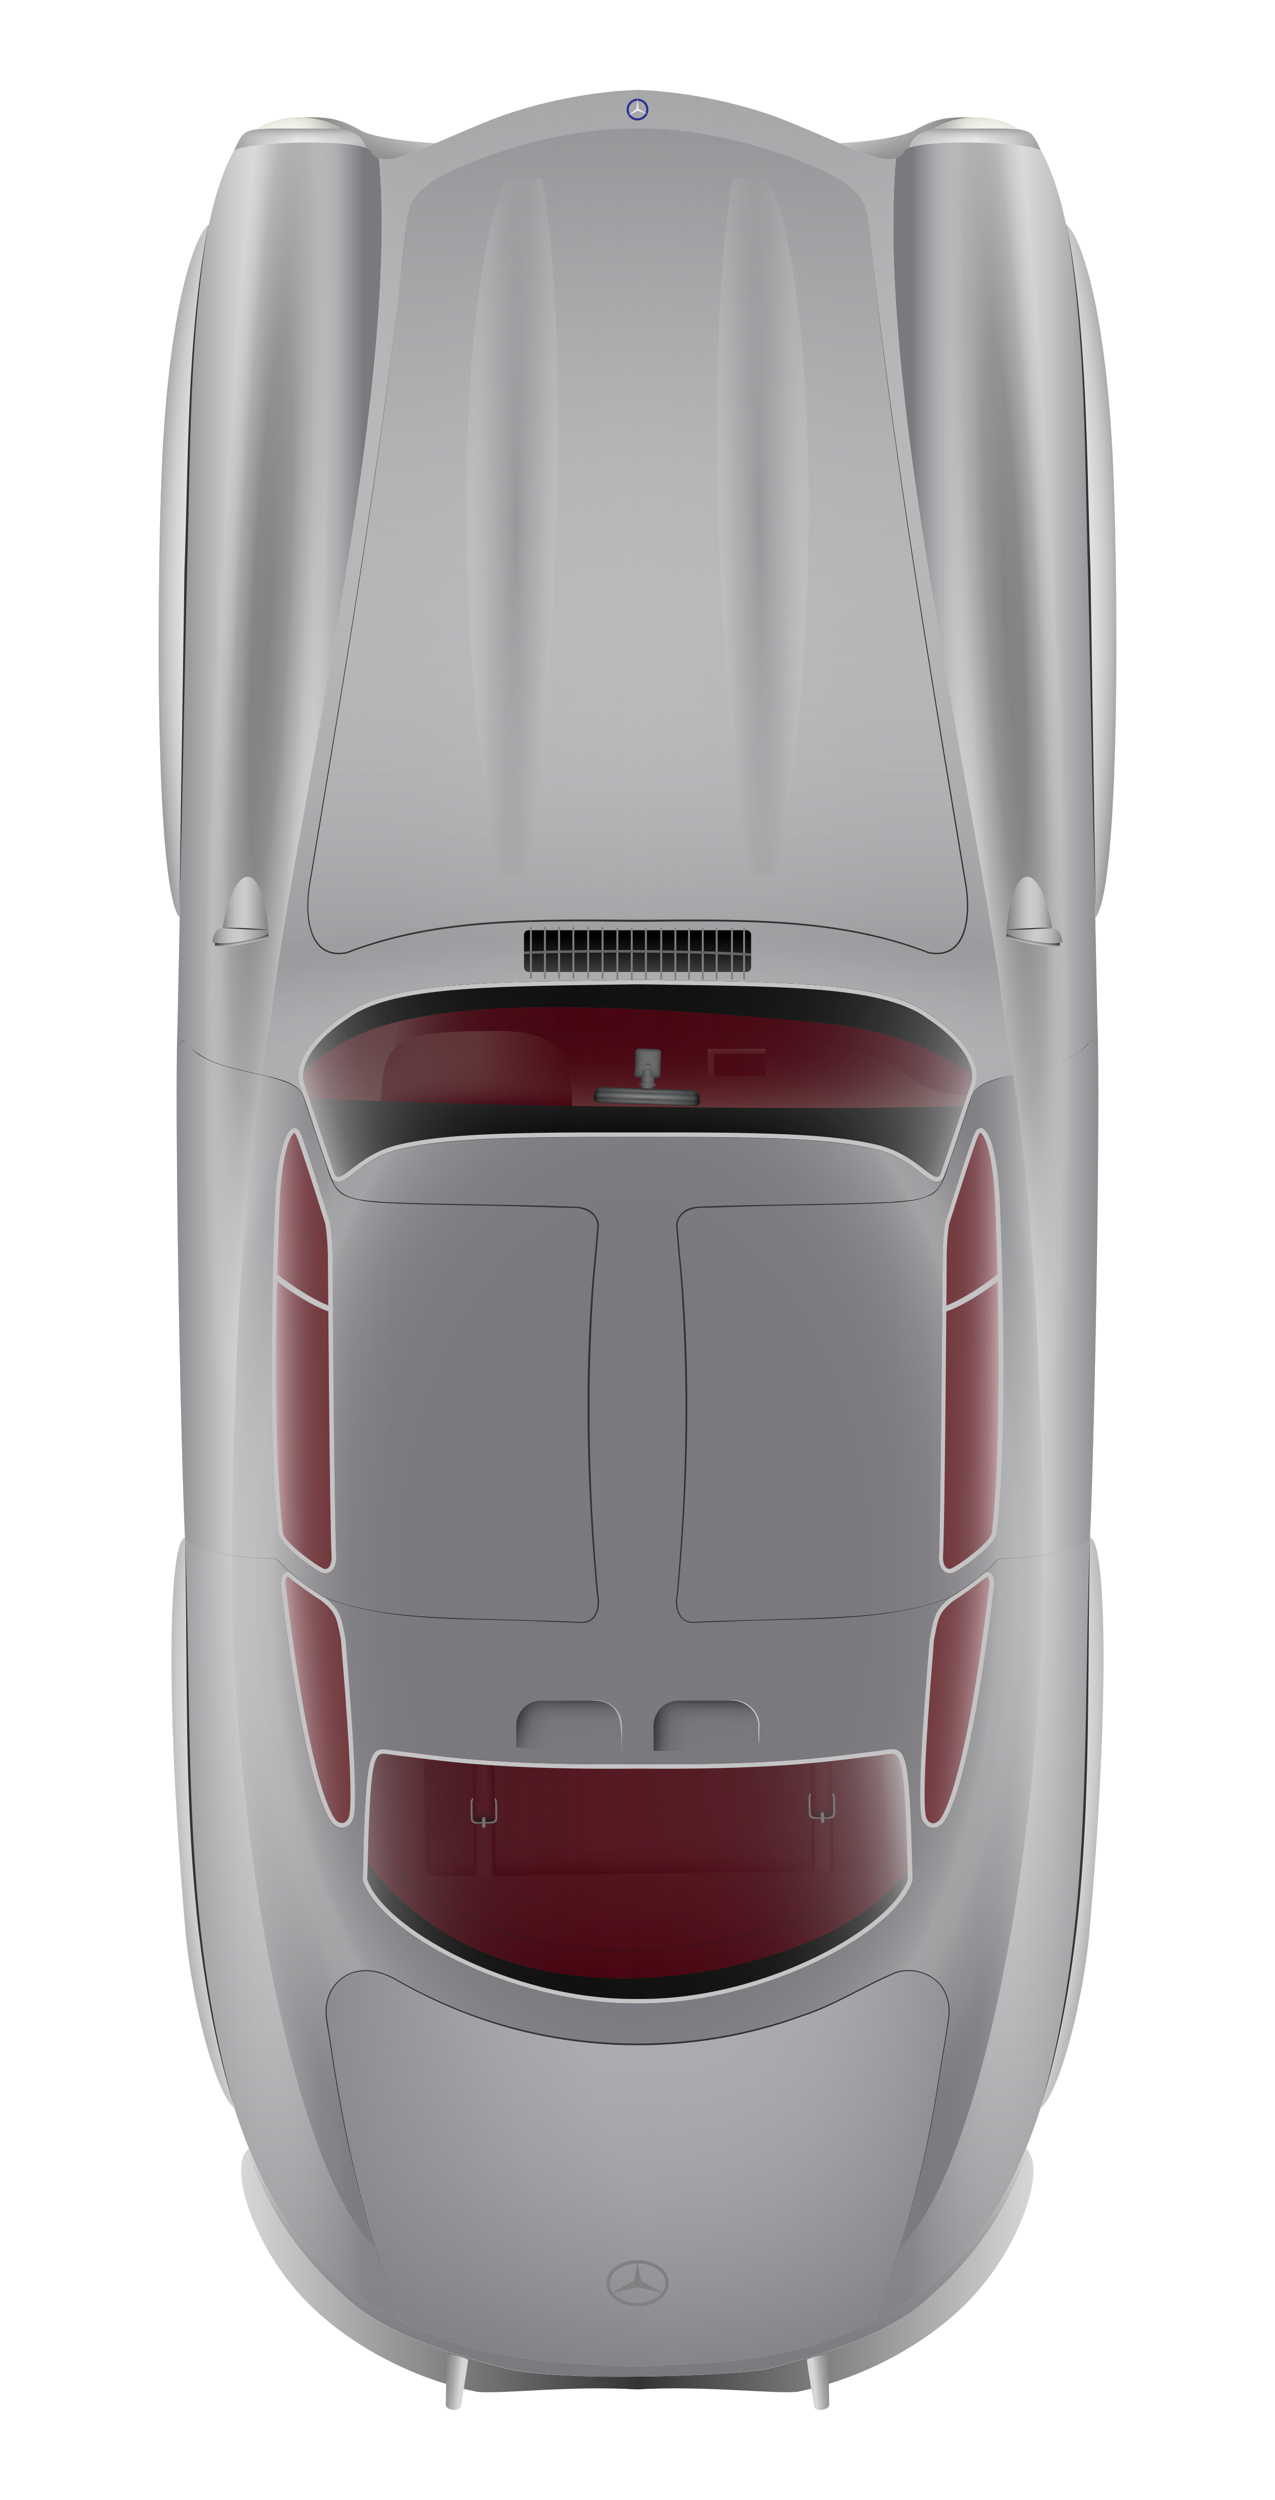 <?xml version="1.0" encoding="UTF-8"?>
<svg id="mercedes_300_sl" data-name="mercedes 300 sl" xmlns="http://www.w3.org/2000/svg" xmlns:xlink="http://www.w3.org/1999/xlink" viewBox="0 0 100 196">
  <defs>
    <style>
      .cls-1 {
        stroke: #c4c4c5;
        stroke-width: .14px;
      }

      .cls-1, .cls-2, .cls-3, .cls-4, .cls-5 {
        fill: none;
        stroke-miterlimit: 10;
      }

      .cls-6 {
        fill: gray;
      }

      .cls-7 {
        fill: #e6e6e6;
      }

      .cls-8 {
        fill: #ccc;
      }

      .cls-9 {
        fill: url(#Dégradé_sans_nom_428);
      }

      .cls-10 {
        fill: url(#Dégradé_sans_nom_385);
      }

      .cls-11 {
        fill: url(#Dégradé_sans_nom_391);
      }

      .cls-12 {
        fill: url(#Dégradé_sans_nom_390);
      }

      .cls-13 {
        fill: url(#Dégradé_sans_nom_304);
      }

      .cls-14 {
        fill: url(#Dégradé_sans_nom_370);
      }

      .cls-15 {
        fill: url(#Dégradé_sans_nom_376);
      }

      .cls-16 {
        fill: url(#Dégradé_sans_nom_365);
      }

      .cls-17 {
        fill: url(#Dégradé_sans_nom_363);
      }

      .cls-18 {
        fill: url(#Dégradé_sans_nom_367);
      }

      .cls-19 {
        fill: url(#Dégradé_sans_nom_366);
      }

      .cls-20 {
        fill: url(#Dégradé_sans_nom_458);
      }

      .cls-21 {
        fill: url(#Dégradé_sans_nom_483);
      }

      .cls-22 {
        fill: url(#Dégradé_sans_nom_464);
      }

      .cls-23 {
        fill: url(#Dégradé_sans_nom_455);
      }

      .cls-24 {
        fill: url(#Dégradé_sans_nom_478);
      }

      .cls-25 {
        fill: url(#Dégradé_sans_nom_477);
      }

      .cls-26 {
        fill: url(#Dégradé_sans_nom_476);
      }

      .cls-27 {
        fill: url(#Dégradé_sans_nom_402);
      }

      .cls-28 {
        fill: url(#Dégradé_sans_nom_430);
      }

      .cls-29 {
        fill: url(#Dégradé_sans_nom_442);
      }

      .cls-30 {
        fill: url(#Dégradé_sans_nom_140);
      }

      .cls-31 {
        fill: url(#Dégradé_sans_nom_134);
      }

      .cls-32 {
        fill: url(#Dégradé_sans_nom_337);
      }

      .cls-33 {
        fill: url(#Dégradé_sans_nom_238);
      }

      .cls-34 {
        fill: url(#Dégradé_sans_nom_219);
      }

      .cls-35 {
        fill: url(#Dégradé_sans_nom_211);
      }

      .cls-36 {
        fill: url(#Dégradé_sans_nom_798);
      }

      .cls-37 {
        fill: url(#Dégradé_sans_nom_797);
      }

      .cls-38 {
        fill: url(#Dégradé_sans_nom_899);
      }

      .cls-39 {
        fill: url(#Dégradé_sans_nom_895);
      }

      .cls-40 {
        fill: url(#Dégradé_sans_nom_860);
      }

      .cls-41 {
        fill: url(#Dégradé_sans_nom_867);
      }

      .cls-42 {
        fill: url(#Dégradé_sans_nom_809);
      }

      .cls-43 {
        fill: url(#Dégradé_sans_nom_826);
      }

      .cls-44 {
        fill: url(#Dégradé_sans_nom_832);
      }

      .cls-45 {
        fill: url(#Dégradé_sans_nom_180);
      }

      .cls-46 {
        fill: url(#Dégradé_sans_nom_162);
      }

      .cls-47 {
        fill: url(#Dégradé_sans_nom_160);
      }

      .cls-48 {
        fill: url(#Dégradé_sans_nom_101);
      }

      .cls-49 {
        fill: url(#Dégradé_sans_nom_108);
      }

      .cls-50 {
        fill: url(#Dégradé_sans_nom_109);
      }

      .cls-51 {
        fill: url(#Dégradé_sans_nom_624);
      }

      .cls-52 {
        fill: url(#Dégradé_sans_nom_625);
      }

      .cls-53 {
        fill: url(#Dégradé_sans_nom_613);
      }

      .cls-54 {
        fill: url(#Dégradé_sans_nom_602);
      }

      .cls-55 {
        fill: url(#Dégradé_sans_nom_737);
      }

      .cls-56 {
        fill: url(#Dégradé_sans_nom_746);
      }

      .cls-57 {
        fill: url(#Dégradé_sans_nom_748);
      }

      .cls-58 {
        fill: url(#Dégradé_sans_nom_676);
      }

      .cls-59 {
        fill: url(#Dégradé_sans_nom_660);
      }

      .cls-60 {
        fill: url(#Dégradé_sans_nom_666);
      }

      .cls-61 {
        fill: url(#Dégradé_sans_nom_752);
      }

      .cls-62 {
        fill: url(#Dégradé_sans_nom_751);
      }

      .cls-63 {
        fill: url(#Dégradé_sans_nom_509);
      }

      .cls-64 {
        fill: url(#Dégradé_sans_nom_536);
      }

      .cls-65 {
        fill: url(#Dégradé_sans_nom_531);
      }

      .cls-66 {
        fill: url(#Dégradé_sans_nom_538);
      }

      .cls-67 {
        fill: url(#Dégradé_sans_nom_540);
      }

      .cls-68 {
        fill: #d7d5c3;
      }

      .cls-2 {
        stroke-width: .26px;
      }

      .cls-2, .cls-3 {
        stroke: gray;
      }

      .cls-69 {
        fill: url(#Dégradé_sans_nom_17);
      }

      .cls-70 {
        fill: url(#Dégradé_sans_nom_42);
      }

      .cls-71 {
        fill: url(#Dégradé_sans_nom_30);
      }

      .cls-72 {
        fill: url(#Dégradé_sans_nom_32);
      }

      .cls-73 {
        fill: url(#Dégradé_sans_nom_98);
      }

      .cls-74 {
        fill: url(#Dégradé_sans_nom_27);
      }

      .cls-75 {
        fill: url(#Dégradé_sans_nom_238-2);
      }

      .cls-76 {
        fill: url(#Dégradé_sans_nom_211-2);
      }

      .cls-77 {
        fill: url(#Dégradé_sans_nom_219-2);
      }

      .cls-78 {
        fill: url(#Dégradé_sans_nom_797-3);
      }

      .cls-79 {
        fill: url(#Dégradé_sans_nom_797-2);
      }

      .cls-80 {
        fill: url(#Dégradé_sans_nom_476-2);
      }

      .cls-81 {
        fill: url(#Dégradé_sans_nom_477-2);
      }

      .cls-82 {
        fill: url(#Dégradé_sans_nom_455-2);
      }

      .cls-83 {
        fill: url(#Dégradé_sans_nom_826-4);
      }

      .cls-84 {
        fill: url(#Dégradé_sans_nom_826-2);
      }

      .cls-85 {
        fill: url(#Dégradé_sans_nom_826-3);
      }

      .cls-86 {
        fill: url(#Dégradé_sans_nom_613-4);
      }

      .cls-87 {
        fill: url(#Dégradé_sans_nom_613-3);
      }

      .cls-88 {
        fill: url(#Dégradé_sans_nom_613-2);
      }

      .cls-89 {
        fill: url(#Dégradé_sans_nom_832-2);
      }

      .cls-90 {
        fill: url(#Dégradé_sans_nom_895-2);
      }

      .cls-91 {
        fill: url(#Dégradé_sans_nom_602-4);
      }

      .cls-92 {
        fill: url(#Dégradé_sans_nom_602-3);
      }

      .cls-93 {
        fill: url(#Dégradé_sans_nom_602-2);
      }

      .cls-94 {
        fill: url(#Dégradé_sans_nom_304-2);
      }

      .cls-95 {
        fill: url(#Dégradé_sans_nom_304-3);
      }

      .cls-96 {
        fill: url(#Dégradé_sans_nom_676-2);
      }

      .cls-97 {
        fill: url(#Dégradé_sans_nom_860-2);
      }

      .cls-98 {
        fill: url(#Dégradé_sans_nom_867-2);
      }

      .cls-99 {
        fill: #b3b3b3;
      }

      .cls-100 {
        fill: #c4c4c5;
      }

      .cls-101 {
        fill: #76071a;
      }

      .cls-3 {
        stroke-linecap: round;
        stroke-width: .15px;
      }

      .cls-102 {
        fill: #333;
      }

      .cls-4 {
        stroke: #2e3192;
        stroke-width: .17px;
      }

      .cls-5 {
        stroke: #666;
        stroke-width: .2px;
      }

      .cls-103 {
        fill: #1a1a1a;
      }

      .cls-104 {
        fill: url(#Dégradé_sans_nom_42-2);
      }

      .cls-105 {
        fill: url(#Dégradé_sans_nom_32-2);
      }
    </style>
    <linearGradient id="Dégradé_sans_nom_390" data-name="Dégradé sans nom 390" x1="50" y1="165.46" x2="50" y2="-13" gradientUnits="userSpaceOnUse">
      <stop offset=".18" stop-color="#d7d7d7"/>
      <stop offset=".46" stop-color="#d4d4d4"/>
      <stop offset=".61" stop-color="#cccccd"/>
      <stop offset=".73" stop-color="#bfbec0"/>
      <stop offset=".83" stop-color="#ababad"/>
      <stop offset=".93" stop-color="#939295"/>
      <stop offset="1" stop-color="#7a797e"/>
    </linearGradient>
    <linearGradient id="Dégradé_sans_nom_624" data-name="Dégradé sans nom 624" x1="18.17" y1="91.61" x2="81.83" y2="91.61" gradientUnits="userSpaceOnUse">
      <stop offset="0" stop-color="#7a797e" stop-opacity="0"/>
      <stop offset=".39" stop-color="#7a797e" stop-opacity="0"/>
      <stop offset=".52" stop-color="#7d7c81" stop-opacity=".04"/>
      <stop offset=".62" stop-color="#828186" stop-opacity=".1"/>
      <stop offset=".7" stop-color="#8a898d" stop-opacity=".17"/>
      <stop offset=".77" stop-color="#939296" stop-opacity=".28"/>
      <stop offset=".83" stop-color="#9f9ea1" stop-opacity=".4"/>
      <stop offset=".89" stop-color="#adadaf" stop-opacity=".55"/>
      <stop offset=".94" stop-color="#bdbdbe" stop-opacity=".73"/>
      <stop offset=".98" stop-color="#cfcfcf" stop-opacity=".92"/>
      <stop offset="1" stop-color="#d7d7d7"/>
    </linearGradient>
    <linearGradient id="Dégradé_sans_nom_625" data-name="Dégradé sans nom 625" x1="18.17" y1="91.61" x2="81.83" y2="91.61" gradientUnits="userSpaceOnUse">
      <stop offset="0" stop-color="#d7d7d7"/>
      <stop offset=".02" stop-color="#cfcfcf" stop-opacity=".92"/>
      <stop offset=".06" stop-color="#bdbdbe" stop-opacity=".73"/>
      <stop offset=".11" stop-color="#adadaf" stop-opacity=".55"/>
      <stop offset=".17" stop-color="#9f9ea1" stop-opacity=".4"/>
      <stop offset=".23" stop-color="#939296" stop-opacity=".28"/>
      <stop offset=".3" stop-color="#8a898d" stop-opacity=".17"/>
      <stop offset=".38" stop-color="#828186" stop-opacity=".1"/>
      <stop offset=".48" stop-color="#7d7c81" stop-opacity=".04"/>
      <stop offset=".61" stop-color="#7a797e" stop-opacity="0"/>
      <stop offset="1" stop-color="#7a797e" stop-opacity="0"/>
    </linearGradient>
    <linearGradient id="Dégradé_sans_nom_101" data-name="Dégradé sans nom 101" x1="24.22" y1="175.35" x2="68.89" y2="162.65" gradientUnits="userSpaceOnUse">
      <stop offset="0" stop-color="#7a797e"/>
      <stop offset=".16" stop-color="#8d8c91"/>
      <stop offset=".39" stop-color="#a4a3a8"/>
      <stop offset=".54" stop-color="#adacb1"/>
    </linearGradient>
    <linearGradient id="Dégradé_sans_nom_27" data-name="Dégradé sans nom 27" x1="30.2" y1="162.93" x2="75.12" y2="174.72" gradientUnits="userSpaceOnUse">
      <stop offset=".46" stop-color="#adacb1" stop-opacity="0"/>
      <stop offset=".54" stop-color="#a8a7ac" stop-opacity=".08"/>
      <stop offset=".68" stop-color="#9d9ca1" stop-opacity=".31"/>
      <stop offset=".86" stop-color="#8b8a8f" stop-opacity=".67"/>
      <stop offset="1" stop-color="#7a797e"/>
    </linearGradient>
    <linearGradient id="Dégradé_sans_nom_108" data-name="Dégradé sans nom 108" x1="50" y1="185.78" x2="50" y2="154.76" gradientUnits="userSpaceOnUse">
      <stop offset="0" stop-color="#7a797e" stop-opacity=".8"/>
      <stop offset=".05" stop-color="#7d7c81" stop-opacity=".75"/>
      <stop offset=".7" stop-color="#9f9ea3" stop-opacity=".21"/>
      <stop offset="1" stop-color="#adacb1" stop-opacity="0"/>
    </linearGradient>
    <linearGradient id="Dégradé_sans_nom_211" data-name="Dégradé sans nom 211" x1="12.14" y1="96.57" x2="32.96" y2="96.57" gradientTransform="translate(98.58) rotate(-180) scale(1 -1)" gradientUnits="userSpaceOnUse">
      <stop offset="0" stop-color="#7a797e"/>
      <stop offset=".05" stop-color="#8d8c90"/>
      <stop offset=".18" stop-color="#b5b5b7"/>
      <stop offset=".31" stop-color="#d5d5d6"/>
      <stop offset=".43" stop-color="#ececed"/>
      <stop offset=".54" stop-color="#fafafa"/>
      <stop offset=".64" stop-color="#fff"/>
    </linearGradient>
    <radialGradient id="Dégradé_sans_nom_238" data-name="Dégradé sans nom 238" cx="19.78" cy="47.61" fx="19.78" fy="47.61" r="4.19" gradientTransform="translate(63.14 -671.78) rotate(177.18) scale(1 -15.11)" gradientUnits="userSpaceOnUse">
      <stop offset="0" stop-color="#4d4d4d" stop-opacity=".9"/>
      <stop offset=".33" stop-color="#5a5a5a" stop-opacity=".84"/>
      <stop offset=".61" stop-color="#838383" stop-opacity=".65"/>
      <stop offset=".86" stop-color="#c8c8c8" stop-opacity=".34"/>
      <stop offset="1" stop-color="#fff" stop-opacity=".1"/>
    </radialGradient>
    <linearGradient id="Dégradé_sans_nom_219" data-name="Dégradé sans nom 219" x1="6.27" y1="96.57" x2="27.08" y2="96.57" gradientTransform="translate(98.58) rotate(-180) scale(1 -1)" gradientUnits="userSpaceOnUse">
      <stop offset=".36" stop-color="#fff" stop-opacity="0"/>
      <stop offset=".45" stop-color="#f7f7f7" stop-opacity=".06"/>
      <stop offset=".58" stop-color="#e2e2e3" stop-opacity=".21"/>
      <stop offset=".74" stop-color="#c1c0c2" stop-opacity=".47"/>
      <stop offset=".92" stop-color="#929195" stop-opacity=".82"/>
      <stop offset="1" stop-color="#7a797e"/>
    </linearGradient>
    <linearGradient id="Dégradé_sans_nom_211-2" data-name="Dégradé sans nom 211" x1="13.56" x2="34.38" gradientTransform="matrix(1,0,0,1,0,0)" xlink:href="#Dégradé_sans_nom_211"/>
    <radialGradient id="Dégradé_sans_nom_238-2" data-name="Dégradé sans nom 238" cx="21.2" fx="21.2" r="4.19" gradientTransform="translate(35.45 -671.85) rotate(2.82) scale(1 15.11)" xlink:href="#Dégradé_sans_nom_238"/>
    <linearGradient id="Dégradé_sans_nom_219-2" data-name="Dégradé sans nom 219" x1="7.68" x2="28.5" gradientTransform="matrix(1,0,0,1,0,0)" xlink:href="#Dégradé_sans_nom_219"/>
    <linearGradient id="Dégradé_sans_nom_428" data-name="Dégradé sans nom 428" x1="50" y1="92.2" x2="50" y2="13.33" gradientUnits="userSpaceOnUse">
      <stop offset="0" stop-color="#7a797e"/>
      <stop offset=".39" stop-color="#a5a4a7" stop-opacity=".63"/>
      <stop offset=".78" stop-color="#c9c9c9" stop-opacity=".32"/>
      <stop offset="1" stop-color="#d7d7d7" stop-opacity=".2"/>
    </linearGradient>
    <linearGradient id="Dégradé_sans_nom_442" data-name="Dégradé sans nom 442" x1="50" y1="79.04" x2="50" y2="-36.89" gradientUnits="userSpaceOnUse">
      <stop offset="0" stop-color="#d7d7d7" stop-opacity="0"/>
      <stop offset=".79" stop-color="#7a797e"/>
    </linearGradient>
    <radialGradient id="Dégradé_sans_nom_660" data-name="Dégradé sans nom 660" cx="50.91" cy="91.55" fx="50.91" fy="91.55" r="68.66" gradientTransform="translate(0 65.51) scale(1 .28)" gradientUnits="userSpaceOnUse">
      <stop offset="0" stop-color="#f2f2f2" stop-opacity=".4"/>
      <stop offset=".45" stop-color="#efefef" stop-opacity=".39"/>
      <stop offset=".62" stop-color="#e7e7e7" stop-opacity=".36"/>
      <stop offset=".73" stop-color="#d8d8d9" stop-opacity=".32"/>
      <stop offset=".83" stop-color="#c3c3c5" stop-opacity=".25"/>
      <stop offset=".91" stop-color="#a8a7aa" stop-opacity=".15"/>
      <stop offset=".98" stop-color="#87868a" stop-opacity=".04"/>
      <stop offset="1" stop-color="#7a797e" stop-opacity="0"/>
    </radialGradient>
    <radialGradient id="Dégradé_sans_nom_458" data-name="Dégradé sans nom 458" cx="57.59" cy="41.32" fx="57.59" fy="41.32" r="3.39" gradientTransform="translate(109.87 -621.98) rotate(179.37) scale(1 -16.04)" gradientUnits="userSpaceOnUse">
      <stop offset="0" stop-color="#7a797e" stop-opacity=".5"/>
      <stop offset=".57" stop-color="#a5a5a7" stop-opacity=".36"/>
      <stop offset="1" stop-color="#d7d7d7" stop-opacity=".2"/>
    </radialGradient>
    <radialGradient id="Dégradé_sans_nom_464" data-name="Dégradé sans nom 464" cx="40.42" cy="41.32" fx="40.42" fy="41.32" r="3.39" gradientTransform="translate(7.3 -621.8) rotate(.63) scale(1 16.04)" gradientUnits="userSpaceOnUse">
      <stop offset="0" stop-color="#7a797e" stop-opacity=".5"/>
      <stop offset=".57" stop-color="#a5a5a7" stop-opacity=".36"/>
      <stop offset="1" stop-color="#d7d7d7" stop-opacity=".2"/>
    </radialGradient>
    <linearGradient id="Dégradé_sans_nom_666" data-name="Dégradé sans nom 666" x1="18.17" y1="130.23" x2="81.83" y2="130.23" gradientUnits="userSpaceOnUse">
      <stop offset="0" stop-color="#d7d7d7"/>
      <stop offset="0" stop-color="#cdcdcd"/>
      <stop offset=".04" stop-color="#afaeb1"/>
      <stop offset=".08" stop-color="#97979a"/>
      <stop offset=".11" stop-color="#87868a"/>
      <stop offset=".15" stop-color="#7d7c81"/>
      <stop offset=".2" stop-color="#7a797e"/>
      <stop offset=".8" stop-color="#7a797e"/>
      <stop offset=".88" stop-color="#7c7b7f"/>
      <stop offset=".92" stop-color="#838286"/>
      <stop offset=".94" stop-color="#8f8e92"/>
      <stop offset=".96" stop-color="#a0a0a3"/>
      <stop offset=".98" stop-color="#b7b7b8"/>
      <stop offset="1" stop-color="#d3d3d3"/>
      <stop offset="1" stop-color="#d7d7d7"/>
    </linearGradient>
    <radialGradient id="Dégradé_sans_nom_737" data-name="Dégradé sans nom 737" cx="49.8" cy="124.59" fx="49.8" fy="124.59" r="35.3" gradientTransform="translate(0 -76.43) scale(1 1.61)" gradientUnits="userSpaceOnUse">
      <stop offset="0" stop-color="#7a797e" stop-opacity="0"/>
      <stop offset=".32" stop-color="#7b7a7f" stop-opacity=".01"/>
      <stop offset=".46" stop-color="#818084" stop-opacity=".05"/>
      <stop offset=".57" stop-color="#8b8a8e" stop-opacity=".11"/>
      <stop offset=".65" stop-color="#99989b" stop-opacity=".19"/>
      <stop offset=".72" stop-color="#abaaad" stop-opacity=".31"/>
      <stop offset=".79" stop-color="#c1c1c2" stop-opacity=".44"/>
      <stop offset=".81" stop-color="#cacacb" stop-opacity=".5"/>
      <stop offset=".85" stop-color="#c6c6c7" stop-opacity=".48"/>
      <stop offset=".88" stop-color="#bababc" stop-opacity=".4"/>
      <stop offset=".93" stop-color="#a7a7aa" stop-opacity=".29"/>
      <stop offset=".97" stop-color="#8d8c90" stop-opacity=".12"/>
      <stop offset="1" stop-color="#7a797e" stop-opacity="0"/>
    </radialGradient>
    <linearGradient id="Dégradé_sans_nom_602" data-name="Dégradé sans nom 602" x1="71.68" y1="132.77" x2="77.43" y2="133.57" gradientUnits="userSpaceOnUse">
      <stop offset="0" stop-color="#a65258"/>
      <stop offset=".3" stop-color="#a14b52"/>
      <stop offset=".72" stop-color="#953843"/>
      <stop offset="1" stop-color="#8b2836"/>
    </linearGradient>
    <linearGradient id="Dégradé_sans_nom_602-2" data-name="Dégradé sans nom 602" x1="73.63" y1="105.89" x2="78.69" y2="105.89" xlink:href="#Dégradé_sans_nom_602"/>
    <linearGradient id="Dégradé_sans_nom_613" data-name="Dégradé sans nom 613" x1="71.68" y1="132.97" x2="77.46" y2="133.46" gradientUnits="userSpaceOnUse">
      <stop offset="0" stop-color="#000" stop-opacity=".3"/>
      <stop offset=".11" stop-color="#0b0b0b" stop-opacity=".32"/>
      <stop offset=".3" stop-color="#2c2c2c" stop-opacity=".37"/>
      <stop offset=".52" stop-color="#626262" stop-opacity=".46"/>
      <stop offset=".78" stop-color="#ababab" stop-opacity=".58"/>
      <stop offset="1" stop-color="#f2f2f2" stop-opacity=".7"/>
    </linearGradient>
    <linearGradient id="Dégradé_sans_nom_613-2" data-name="Dégradé sans nom 613" x1="73.63" y1="105.88" x2="78.69" y2="105.92" xlink:href="#Dégradé_sans_nom_613"/>
    <linearGradient id="Dégradé_sans_nom_602-3" data-name="Dégradé sans nom 602" x1="113.15" y1="132.77" x2="118.89" y2="133.57" gradientTransform="translate(141.46) rotate(-180) scale(1 -1)" xlink:href="#Dégradé_sans_nom_602"/>
    <linearGradient id="Dégradé_sans_nom_602-4" data-name="Dégradé sans nom 602" x1="115.1" y1="105.89" x2="120.15" y2="105.89" gradientTransform="translate(141.46) rotate(-180) scale(1 -1)" xlink:href="#Dégradé_sans_nom_602"/>
    <linearGradient id="Dégradé_sans_nom_613-3" data-name="Dégradé sans nom 613" x1="113.15" x2="118.92" y2="133.46" gradientTransform="translate(141.46) rotate(-180) scale(1 -1)" xlink:href="#Dégradé_sans_nom_613"/>
    <linearGradient id="Dégradé_sans_nom_613-4" data-name="Dégradé sans nom 613" x1="115.1" y1="105.88" x2="120.15" y2="105.92" gradientTransform="translate(141.46) rotate(-180) scale(1 -1)" xlink:href="#Dégradé_sans_nom_613"/>
    <linearGradient id="Dégradé_sans_nom_536" data-name="Dégradé sans nom 536" x1="28.49" y1="146.12" x2="71.53" y2="146.12" gradientUnits="userSpaceOnUse">
      <stop offset="0" stop-color="#76071a"/>
      <stop offset=".05" stop-color="#7e1324"/>
      <stop offset=".12" stop-color="#851f2e"/>
      <stop offset=".22" stop-color="#892634"/>
      <stop offset=".51" stop-color="#8b2836"/>
      <stop offset=".78" stop-color="#892634"/>
      <stop offset=".88" stop-color="#851f2e"/>
      <stop offset=".95" stop-color="#7e1324"/>
      <stop offset="1" stop-color="#76071a"/>
    </linearGradient>
    <linearGradient id="Dégradé_sans_nom_509" data-name="Dégradé sans nom 509" x1="50.01" y1="154.79" x2="50.01" y2="136.83" gradientUnits="userSpaceOnUse">
      <stop offset="0" stop-color="#76071a"/>
      <stop offset=".3" stop-color="#7d1223" stop-opacity=".66"/>
      <stop offset=".77" stop-color="#872130" stop-opacity=".19"/>
      <stop offset="1" stop-color="#8b2836" stop-opacity="0"/>
    </linearGradient>
    <linearGradient id="Dégradé_sans_nom_478" data-name="Dégradé sans nom 478" x1="33.22" y1="142.16" x2="69.53" y2="142.16" gradientUnits="userSpaceOnUse">
      <stop offset="0" stop-color="#76071a"/>
      <stop offset=".05" stop-color="#7e1324"/>
      <stop offset=".12" stop-color="#851f2e"/>
      <stop offset=".22" stop-color="#892634"/>
      <stop offset=".51" stop-color="#8b2836"/>
      <stop offset=".78" stop-color="#892634"/>
      <stop offset=".88" stop-color="#851f2e"/>
      <stop offset=".95" stop-color="#7e1324"/>
      <stop offset="1" stop-color="#76071a"/>
    </linearGradient>
    <linearGradient id="Dégradé_sans_nom_483" data-name="Dégradé sans nom 483" x1="51.38" y1="147.12" x2="51.38" y2="137.2" gradientUnits="userSpaceOnUse">
      <stop offset="0" stop-color="#76071a"/>
      <stop offset="0" stop-color="#76071a" stop-opacity=".99"/>
      <stop offset=".06" stop-color="#7b0f21" stop-opacity=".73"/>
      <stop offset=".13" stop-color="#801727" stop-opacity=".5"/>
      <stop offset=".21" stop-color="#841d2d" stop-opacity=".32"/>
      <stop offset=".3" stop-color="#872231" stop-opacity=".17"/>
      <stop offset=".41" stop-color="#892533" stop-opacity=".07"/>
      <stop offset=".56" stop-color="#8a2735" stop-opacity=".02"/>
      <stop offset="1" stop-color="#8b2836" stop-opacity="0"/>
    </linearGradient>
    <linearGradient id="Dégradé_sans_nom_455" data-name="Dégradé sans nom 455" x1="37.21" y1="144.97" x2="38.79" y2="144.96" gradientTransform="translate(2.08 -.53) rotate(.82)" gradientUnits="userSpaceOnUse">
      <stop offset="0" stop-color="#76071a"/>
      <stop offset=".04" stop-color="#7a0e20"/>
      <stop offset=".15" stop-color="#841d2c"/>
      <stop offset=".28" stop-color="#892533"/>
      <stop offset=".5" stop-color="#8b2836"/>
      <stop offset=".72" stop-color="#892533"/>
      <stop offset=".85" stop-color="#841d2c"/>
      <stop offset=".96" stop-color="#7a0e20"/>
      <stop offset="1" stop-color="#76071a"/>
    </linearGradient>
    <linearGradient id="Dégradé_sans_nom_477" data-name="Dégradé sans nom 477" x1="37.07" y1="140.41" x2="38.82" y2="140.37" gradientUnits="userSpaceOnUse">
      <stop offset="0" stop-color="#76071a"/>
      <stop offset="0" stop-color="#76071a"/>
      <stop offset=".16" stop-color="#811929"/>
      <stop offset=".32" stop-color="#882432"/>
      <stop offset=".51" stop-color="#8b2836"/>
      <stop offset=".68" stop-color="#882332"/>
      <stop offset=".86" stop-color="#801627"/>
      <stop offset="1" stop-color="#76071a"/>
    </linearGradient>
    <linearGradient id="Dégradé_sans_nom_476" data-name="Dégradé sans nom 476" x1="37.94" y1="142.93" x2="37.94" y2="137.88" gradientUnits="userSpaceOnUse">
      <stop offset="0" stop-color="#1a1a1a" stop-opacity=".8"/>
      <stop offset=".19" stop-color="#7d2632" stop-opacity=".09"/>
      <stop offset=".21" stop-color="#8b2836" stop-opacity="0"/>
    </linearGradient>
    <linearGradient id="Dégradé_sans_nom_455-2" data-name="Dégradé sans nom 455" x1="38.35" y1="144.63" x2="39.93" y2="144.61" gradientTransform="translate(27.43 289.75) rotate(-.82) scale(1 -1)" xlink:href="#Dégradé_sans_nom_455"/>
    <linearGradient id="Dégradé_sans_nom_477-2" data-name="Dégradé sans nom 477" x1="63.56" y1="140.12" x2="65.31" y2="140.09" xlink:href="#Dégradé_sans_nom_477"/>
    <linearGradient id="Dégradé_sans_nom_476-2" data-name="Dégradé sans nom 476" x1="64.43" y1="142.54" x2="64.43" y2="137.65" xlink:href="#Dégradé_sans_nom_476"/>
    <linearGradient id="Dégradé_sans_nom_538" data-name="Dégradé sans nom 538" x1="29.95" y1="148.51" x2="72.74" y2="143.05" gradientUnits="userSpaceOnUse">
      <stop offset="0" stop-color="#000" stop-opacity=".3"/>
      <stop offset=".38" stop-color="#010101" stop-opacity=".31"/>
      <stop offset=".51" stop-color="#080808" stop-opacity=".33"/>
      <stop offset=".61" stop-color="#141414" stop-opacity=".36"/>
      <stop offset=".69" stop-color="#252525" stop-opacity=".41"/>
      <stop offset=".75" stop-color="#3b3b3b" stop-opacity=".47"/>
      <stop offset=".81" stop-color="#565656" stop-opacity=".55"/>
      <stop offset=".87" stop-color="#777" stop-opacity=".64"/>
      <stop offset=".92" stop-color="#9c9c9c" stop-opacity=".75"/>
      <stop offset=".96" stop-color="#c5c5c5" stop-opacity=".87"/>
      <stop offset="1" stop-color="#f2f2f2"/>
    </linearGradient>
    <linearGradient id="Dégradé_sans_nom_531" data-name="Dégradé sans nom 531" x1="25.14" y1="147.74" x2="68.24" y2="145.95" gradientUnits="userSpaceOnUse">
      <stop offset="0" stop-color="#f2f2f2"/>
      <stop offset=".04" stop-color="#c5c5c5" stop-opacity=".84"/>
      <stop offset=".08" stop-color="#9c9c9c" stop-opacity=".68"/>
      <stop offset=".13" stop-color="#777" stop-opacity=".54"/>
      <stop offset=".19" stop-color="#565656" stop-opacity=".42"/>
      <stop offset=".25" stop-color="#3b3b3b" stop-opacity=".32"/>
      <stop offset=".31" stop-color="#252525" stop-opacity=".24"/>
      <stop offset=".39" stop-color="#141414" stop-opacity=".18"/>
      <stop offset=".49" stop-color="#080808" stop-opacity=".13"/>
      <stop offset=".62" stop-color="#010101" stop-opacity=".11"/>
      <stop offset="1" stop-color="#000" stop-opacity=".1"/>
    </linearGradient>
    <linearGradient id="Dégradé_sans_nom_430" data-name="Dégradé sans nom 430" x1="50" y1="90.81" x2="50" y2="74.99" gradientUnits="userSpaceOnUse">
      <stop offset="0" stop-color="#000"/>
      <stop offset=".12" stop-color="#111"/>
      <stop offset=".36" stop-color="#3e3e3e"/>
      <stop offset=".55" stop-color="#666"/>
    </linearGradient>
    <linearGradient id="Dégradé_sans_nom_109" data-name="Dégradé sans nom 109" x1="29.86" y1="83.76" x2="44.89" y2="83.76" gradientUnits="userSpaceOnUse">
      <stop offset="0" stop-color="#76071a"/>
      <stop offset=".01" stop-color="#7b0e20"/>
      <stop offset=".07" stop-color="#8a2733"/>
      <stop offset=".13" stop-color="#963943"/>
      <stop offset=".21" stop-color="#9f474d"/>
      <stop offset=".3" stop-color="#a44e54"/>
      <stop offset=".49" stop-color="#a65156"/>
      <stop offset="1" stop-color="#76071a"/>
    </linearGradient>
    <linearGradient id="Dégradé_sans_nom_134" data-name="Dégradé sans nom 134" x1="37.38" y1="86.55" x2="37.38" y2="80.67" gradientUnits="userSpaceOnUse">
      <stop offset="0" stop-color="#76071a"/>
      <stop offset=".04" stop-color="#7b0f20" stop-opacity=".88"/>
      <stop offset=".15" stop-color="#882331" stop-opacity=".61"/>
      <stop offset=".27" stop-color="#93343e" stop-opacity=".39"/>
      <stop offset=".39" stop-color="#9b4149" stop-opacity=".22"/>
      <stop offset=".54" stop-color="#a14a50" stop-opacity=".09"/>
      <stop offset=".71" stop-color="#a44f54" stop-opacity=".02"/>
      <stop offset="1" stop-color="#a65156" stop-opacity="0"/>
    </linearGradient>
    <linearGradient id="Dégradé_sans_nom_140" data-name="Dégradé sans nom 140" x1="23.69" y1="79.33" x2="75.95" y2="88.88" gradientUnits="userSpaceOnUse">
      <stop offset="0" stop-color="#76071a"/>
      <stop offset=".03" stop-color="#7d1223"/>
      <stop offset=".09" stop-color="#90303b"/>
      <stop offset=".14" stop-color="#a65156"/>
      <stop offset=".15" stop-color="#9c4249"/>
      <stop offset=".18" stop-color="#8e2c38"/>
      <stop offset=".21" stop-color="#831b2a"/>
      <stop offset=".24" stop-color="#7b0f21"/>
      <stop offset=".3" stop-color="#77081b"/>
      <stop offset=".44" stop-color="#76071a"/>
    </linearGradient>
    <linearGradient id="Dégradé_sans_nom_98" data-name="Dégradé sans nom 98" x1="58.55" y1="86.86" x2="58.55" y2="80.94" gradientUnits="userSpaceOnUse">
      <stop offset="0" stop-color="#a65156"/>
      <stop offset=".12" stop-color="#993d45"/>
      <stop offset=".31" stop-color="#892532"/>
      <stop offset=".51" stop-color="#7e1424"/>
      <stop offset=".73" stop-color="#780a1c"/>
      <stop offset="1" stop-color="#76071a"/>
    </linearGradient>
    <linearGradient id="Dégradé_sans_nom_162" data-name="Dégradé sans nom 162" x1="57.76" y1="84.23" x2="57.76" y2="82.13" gradientUnits="userSpaceOnUse">
      <stop offset="0" stop-color="#76071a"/>
      <stop offset=".42" stop-color="#77091b"/>
      <stop offset=".61" stop-color="#7c1021"/>
      <stop offset=".75" stop-color="#841c2b"/>
      <stop offset=".86" stop-color="#8f2e3a"/>
      <stop offset=".96" stop-color="#9e454c"/>
      <stop offset="1" stop-color="#a65156"/>
    </linearGradient>
    <linearGradient id="Dégradé_sans_nom_160" data-name="Dégradé sans nom 160" x1="54.75" y1="83.28" x2="59.22" y2="83.28" gradientUnits="userSpaceOnUse">
      <stop offset="0" stop-color="#a65156"/>
      <stop offset=".12" stop-color="#9d434b" stop-opacity=".82"/>
      <stop offset=".33" stop-color="#8f2e39" stop-opacity=".53"/>
      <stop offset=".53" stop-color="#841d2b" stop-opacity=".3"/>
      <stop offset=".71" stop-color="#7c1022" stop-opacity=".13"/>
      <stop offset=".88" stop-color="#77091c" stop-opacity=".04"/>
      <stop offset="1" stop-color="#76071a" stop-opacity="0"/>
    </linearGradient>
    <linearGradient id="Dégradé_sans_nom_385" data-name="Dégradé sans nom 385" x1="49.57" y1="83.38" x2="51.62" y2="83.38" gradientTransform="translate(.23 0)" gradientUnits="userSpaceOnUse">
      <stop offset="0" stop-color="#4d4d4d"/>
      <stop offset=".05" stop-color="#6b6b6b"/>
      <stop offset=".11" stop-color="#858585"/>
      <stop offset=".18" stop-color="#999"/>
      <stop offset=".26" stop-color="#a8a8a8"/>
      <stop offset=".35" stop-color="#b0b0b0"/>
      <stop offset=".5" stop-color="#b3b3b3"/>
      <stop offset=".72" stop-color="#b1b1b1"/>
      <stop offset=".8" stop-color="#aaa"/>
      <stop offset=".86" stop-color="#9e9e9e"/>
      <stop offset=".91" stop-color="#8d8d8d"/>
      <stop offset=".95" stop-color="#777"/>
      <stop offset=".98" stop-color="#5d5d5d"/>
      <stop offset="1" stop-color="#4d4d4d"/>
    </linearGradient>
    <linearGradient id="Dégradé_sans_nom_391" data-name="Dégradé sans nom 391" x1="50.59" y1="84.52" x2="50.59" y2="82.23" gradientTransform="translate(.23 0)" gradientUnits="userSpaceOnUse">
      <stop offset="0" stop-color="#4d4d4d"/>
      <stop offset=".07" stop-color="#6b6b6b" stop-opacity=".7"/>
      <stop offset=".16" stop-color="#8b8b8b" stop-opacity=".39"/>
      <stop offset=".26" stop-color="#a1a1a1" stop-opacity=".17"/>
      <stop offset=".37" stop-color="#aeaeae" stop-opacity=".04"/>
      <stop offset=".5" stop-color="#b3b3b3" stop-opacity="0"/>
      <stop offset=".71" stop-color="#b0b0b0" stop-opacity=".03"/>
      <stop offset=".8" stop-color="#a6a6a6" stop-opacity=".12"/>
      <stop offset=".87" stop-color="#969696" stop-opacity=".28"/>
      <stop offset=".93" stop-color="#7e7e7e" stop-opacity=".51"/>
      <stop offset=".98" stop-color="#606060" stop-opacity=".81"/>
      <stop offset="1" stop-color="#4d4d4d"/>
    </linearGradient>
    <linearGradient id="Dégradé_sans_nom_376" data-name="Dégradé sans nom 376" x1="50.31" y1="83.65" x2="50.88" y2="83.65" gradientTransform="translate(.22 0)" gradientUnits="userSpaceOnUse">
      <stop offset="0" stop-color="#999"/>
      <stop offset=".02" stop-color="#9e9e9e"/>
      <stop offset=".1" stop-color="#aaa"/>
      <stop offset=".21" stop-color="#b1b1b1"/>
      <stop offset=".5" stop-color="#b3b3b3"/>
      <stop offset=".79" stop-color="#b1b1b1"/>
      <stop offset=".9" stop-color="#aaa"/>
      <stop offset=".98" stop-color="#9e9e9e"/>
      <stop offset="1" stop-color="#999"/>
    </linearGradient>
    <linearGradient id="Dégradé_sans_nom_402" data-name="Dégradé sans nom 402" x1="50.59" y1="83.9" x2="50.59" y2="83.4" gradientTransform="translate(.22 0)" gradientUnits="userSpaceOnUse">
      <stop offset="0" stop-color="gray"/>
      <stop offset=".04" stop-color="#888" stop-opacity=".84"/>
      <stop offset=".14" stop-color="#979797" stop-opacity=".54"/>
      <stop offset=".23" stop-color="#a3a3a3" stop-opacity=".3"/>
      <stop offset=".33" stop-color="#acacac" stop-opacity=".14"/>
      <stop offset=".42" stop-color="#b1b1b1" stop-opacity=".03"/>
      <stop offset=".5" stop-color="#b3b3b3" stop-opacity="0"/>
      <stop offset=".6" stop-color="#ababab" stop-opacity=".07"/>
      <stop offset=".73" stop-color="#979797" stop-opacity=".27"/>
      <stop offset=".87" stop-color="#767676" stop-opacity=".59"/>
      <stop offset="1" stop-color="#4d4d4d"/>
    </linearGradient>
    <linearGradient id="Dégradé_sans_nom_366" data-name="Dégradé sans nom 366" x1="50.13" y1="84.15" x2="51.02" y2="84.15" gradientTransform="translate(.2 0)" gradientUnits="userSpaceOnUse">
      <stop offset="0" stop-color="#4d4d4d"/>
      <stop offset=".07" stop-color="#646464"/>
      <stop offset=".19" stop-color="#868686"/>
      <stop offset=".31" stop-color="#9e9e9e"/>
      <stop offset=".41" stop-color="#adadad"/>
      <stop offset=".5" stop-color="#b3b3b3"/>
      <stop offset=".63" stop-color="#aeaeae"/>
      <stop offset=".78" stop-color="#a1a1a1"/>
      <stop offset=".94" stop-color="#8b8b8b"/>
      <stop offset="1" stop-color="gray"/>
    </linearGradient>
    <linearGradient id="Dégradé_sans_nom_365" data-name="Dégradé sans nom 365" x1="50.07" y1="84.66" x2="51.12" y2="84.66" gradientTransform="translate(.18 0)" gradientUnits="userSpaceOnUse">
      <stop offset="0" stop-color="#4d4d4d"/>
      <stop offset=".07" stop-color="#646464"/>
      <stop offset=".19" stop-color="#868686"/>
      <stop offset=".31" stop-color="#9e9e9e"/>
      <stop offset=".41" stop-color="#adadad"/>
      <stop offset=".5" stop-color="#b3b3b3"/>
      <stop offset=".63" stop-color="#aeaeae"/>
      <stop offset=".78" stop-color="#a1a1a1"/>
      <stop offset=".94" stop-color="#8b8b8b"/>
      <stop offset="1" stop-color="gray"/>
    </linearGradient>
    <linearGradient id="Dégradé_sans_nom_367" data-name="Dégradé sans nom 367" x1="49.95" y1="85.03" x2="51.23" y2="85.03" gradientTransform="translate(.17 0)" gradientUnits="userSpaceOnUse">
      <stop offset="0" stop-color="#4d4d4d"/>
      <stop offset=".07" stop-color="#646464"/>
      <stop offset=".19" stop-color="#868686"/>
      <stop offset=".31" stop-color="#9e9e9e"/>
      <stop offset=".41" stop-color="#adadad"/>
      <stop offset=".5" stop-color="#b3b3b3"/>
      <stop offset=".63" stop-color="#aeaeae"/>
      <stop offset=".78" stop-color="#a1a1a1"/>
      <stop offset=".94" stop-color="#8b8b8b"/>
      <stop offset="1" stop-color="gray"/>
    </linearGradient>
    <linearGradient id="Dégradé_sans_nom_370" data-name="Dégradé sans nom 370" x1="50.13" y1="85.25" x2="51.06" y2="85.25" gradientTransform="translate(.16 0)" gradientUnits="userSpaceOnUse">
      <stop offset="0" stop-color="#4d4d4d"/>
      <stop offset=".07" stop-color="#646464"/>
      <stop offset=".19" stop-color="#868686"/>
      <stop offset=".31" stop-color="#9e9e9e"/>
      <stop offset=".41" stop-color="#adadad"/>
      <stop offset=".5" stop-color="#b3b3b3"/>
      <stop offset=".63" stop-color="#aeaeae"/>
      <stop offset=".78" stop-color="#a1a1a1"/>
      <stop offset=".94" stop-color="#8b8b8b"/>
      <stop offset="1" stop-color="gray"/>
    </linearGradient>
    <linearGradient id="Dégradé_sans_nom_363" data-name="Dégradé sans nom 363" x1="50.59" y1="86.59" x2="50.59" y2="85.32" gradientTransform="translate(.13 0)" gradientUnits="userSpaceOnUse">
      <stop offset="0" stop-color="#333"/>
      <stop offset=".02" stop-color="#4f4f4f"/>
      <stop offset=".07" stop-color="#7a7a7a"/>
      <stop offset=".1" stop-color="#999"/>
      <stop offset=".14" stop-color="#acacac"/>
      <stop offset=".16" stop-color="#b3b3b3"/>
      <stop offset=".2" stop-color="#a1a1a1"/>
      <stop offset=".27" stop-color="#888"/>
      <stop offset=".31" stop-color="gray"/>
      <stop offset=".37" stop-color="#ababab"/>
      <stop offset=".43" stop-color="#cbcbcb"/>
      <stop offset=".47" stop-color="#dfdfdf"/>
      <stop offset=".5" stop-color="#e6e6e6"/>
      <stop offset=".69" stop-color="gray"/>
      <stop offset=".72" stop-color="#868686"/>
      <stop offset=".76" stop-color="#999"/>
      <stop offset=".8" stop-color="#b3b3b3"/>
      <stop offset=".83" stop-color="#a5a5a5"/>
      <stop offset=".89" stop-color="gray"/>
      <stop offset=".97" stop-color="#464646"/>
      <stop offset="1" stop-color="#333"/>
    </linearGradient>
    <linearGradient id="Dégradé_sans_nom_337" data-name="Dégradé sans nom 337" x1="46.31" y1="85.96" x2="54.84" y2="85.96" gradientTransform="translate(.13 0)" gradientUnits="userSpaceOnUse">
      <stop offset="0" stop-color="#000"/>
      <stop offset=".07" stop-color="#454a4d" stop-opacity=".63"/>
      <stop offset=".5" stop-color="#bccbd2" stop-opacity="0"/>
      <stop offset=".93" stop-color="#454a4d" stop-opacity=".63"/>
      <stop offset="1" stop-color="#000"/>
    </linearGradient>
    <linearGradient id="Dégradé_sans_nom_540" data-name="Dégradé sans nom 540" x1="25.27" y1="79.08" x2="76.55" y2="93.21" gradientUnits="userSpaceOnUse">
      <stop offset="0" stop-color="#000" stop-opacity=".3"/>
      <stop offset=".38" stop-color="#010101" stop-opacity=".31"/>
      <stop offset=".51" stop-color="#080808" stop-opacity=".33"/>
      <stop offset=".61" stop-color="#141414" stop-opacity=".36"/>
      <stop offset=".69" stop-color="#252525" stop-opacity=".41"/>
      <stop offset=".75" stop-color="#3b3b3b" stop-opacity=".47"/>
      <stop offset=".81" stop-color="#565656" stop-opacity=".55"/>
      <stop offset=".87" stop-color="#777" stop-opacity=".64"/>
      <stop offset=".92" stop-color="#9c9c9c" stop-opacity=".75"/>
      <stop offset=".96" stop-color="#c5c5c5" stop-opacity=".87"/>
      <stop offset="1" stop-color="#f2f2f2"/>
    </linearGradient>
    <linearGradient id="Dégradé_sans_nom_180" data-name="Dégradé sans nom 180" x1="24.09" y1="93.9" x2="74.95" y2="78.3" gradientUnits="userSpaceOnUse">
      <stop offset="0" stop-color="#f2f2f2"/>
      <stop offset=".04" stop-color="#c5c5c5" stop-opacity=".84"/>
      <stop offset=".08" stop-color="#9c9c9c" stop-opacity=".68"/>
      <stop offset=".13" stop-color="#777" stop-opacity=".54"/>
      <stop offset=".19" stop-color="#565656" stop-opacity=".42"/>
      <stop offset=".25" stop-color="#3b3b3b" stop-opacity=".32"/>
      <stop offset=".31" stop-color="#252525" stop-opacity=".24"/>
      <stop offset=".39" stop-color="#141414" stop-opacity=".18"/>
      <stop offset=".49" stop-color="#080808" stop-opacity=".13"/>
      <stop offset=".62" stop-color="#010101" stop-opacity=".11"/>
      <stop offset="1" stop-color="#000" stop-opacity=".1"/>
    </linearGradient>
    <linearGradient id="Dégradé_sans_nom_676" data-name="Dégradé sans nom 676" x1="31.89" y1="213.05" x2="31.89" y2="110.09" gradientTransform="translate(108.91) rotate(-180) scale(1 -1)" gradientUnits="userSpaceOnUse">
      <stop offset="0" stop-color="#7a797e" stop-opacity=".9"/>
      <stop offset=".16" stop-color="#7e7d82" stop-opacity=".86"/>
      <stop offset=".36" stop-color="#8b8a8e" stop-opacity=".73"/>
      <stop offset=".58" stop-color="#a09fa2" stop-opacity=".53"/>
      <stop offset=".82" stop-color="#bdbcbe" stop-opacity=".25"/>
      <stop offset="1" stop-color="#d7d7d7" stop-opacity="0"/>
    </linearGradient>
    <linearGradient id="Dégradé_sans_nom_676-2" data-name="Dégradé sans nom 676" x1="22.97" y1="213.05" x2="22.97" y2="110.09" gradientTransform="matrix(1,0,0,1,0,0)" xlink:href="#Dégradé_sans_nom_676"/>
    <linearGradient id="Dégradé_sans_nom_746" data-name="Dégradé sans nom 746" x1="44.61" y1="136.81" x2="44.61" y2="132.87" gradientUnits="userSpaceOnUse">
      <stop offset="0" stop-color="#7a797e"/>
      <stop offset=".45" stop-color="#78777c"/>
      <stop offset=".61" stop-color="#717075"/>
      <stop offset=".73" stop-color="#666569"/>
      <stop offset=".82" stop-color="#565558"/>
      <stop offset=".9" stop-color="#414042"/>
      <stop offset=".97" stop-color="#272728"/>
      <stop offset="1" stop-color="#1a1a1a"/>
    </linearGradient>
    <linearGradient id="Dégradé_sans_nom_748" data-name="Dégradé sans nom 748" x1="40.42" y1="134.09" x2="48.3" y2="136.56" gradientUnits="userSpaceOnUse">
      <stop offset="0" stop-color="#1a1a1a"/>
      <stop offset=".05" stop-color="#2e2e2f" stop-opacity=".78"/>
      <stop offset=".2" stop-color="#5a595c" stop-opacity=".33"/>
      <stop offset=".41" stop-color="#737276" stop-opacity=".07"/>
      <stop offset="1" stop-color="#7a797e" stop-opacity="0"/>
    </linearGradient>
    <linearGradient id="Dégradé_sans_nom_752" data-name="Dégradé sans nom 752" x1="55.39" y1="136.9" x2="55.39" y2="132.95" gradientUnits="userSpaceOnUse">
      <stop offset="0" stop-color="#7a797e"/>
      <stop offset=".45" stop-color="#78777c"/>
      <stop offset=".61" stop-color="#717075"/>
      <stop offset=".73" stop-color="#666569"/>
      <stop offset=".82" stop-color="#565558"/>
      <stop offset=".9" stop-color="#414042"/>
      <stop offset=".97" stop-color="#272728"/>
      <stop offset="1" stop-color="#1a1a1a"/>
    </linearGradient>
    <linearGradient id="Dégradé_sans_nom_751" data-name="Dégradé sans nom 751" x1="51" y1="135.03" x2="59.23" y2="135.68" gradientUnits="userSpaceOnUse">
      <stop offset="0" stop-color="#1a1a1a"/>
      <stop offset=".05" stop-color="#2e2e2f" stop-opacity=".78"/>
      <stop offset=".2" stop-color="#5a595c" stop-opacity=".33"/>
      <stop offset=".41" stop-color="#737276" stop-opacity=".07"/>
      <stop offset="1" stop-color="#7a797e" stop-opacity="0"/>
    </linearGradient>
    <linearGradient id="Dégradé_sans_nom_809" data-name="Dégradé sans nom 809" x1="18.92" y1="178.15" x2="81.08" y2="178.15" gradientUnits="userSpaceOnUse">
      <stop offset="0" stop-color="#d7d7d7"/>
      <stop offset=".5" stop-color="#333"/>
      <stop offset="1" stop-color="#d7d7d7"/>
    </linearGradient>
    <linearGradient id="Dégradé_sans_nom_304" data-name="Dégradé sans nom 304" x1="34.35" y1="186.65" x2="36.09" y2="186.84" gradientUnits="userSpaceOnUse">
      <stop offset="0" stop-color="#7a797e"/>
      <stop offset=".18" stop-color="#7f7e82"/>
      <stop offset=".4" stop-color="#8d8d91"/>
      <stop offset=".65" stop-color="#a6a6a8"/>
      <stop offset=".91" stop-color="#c8c8c9"/>
      <stop offset="1" stop-color="#d7d7d7"/>
    </linearGradient>
    <linearGradient id="Dégradé_sans_nom_304-2" data-name="Dégradé sans nom 304" x1="27.3" x2="29.04" y2="186.84" gradientTransform="translate(92.95) rotate(-180) scale(1 -1)" xlink:href="#Dégradé_sans_nom_304"/>
    <linearGradient id="Dégradé_sans_nom_304-3" data-name="Dégradé sans nom 304" x1="50" y1="186.33" x2="50" y2="168.44" xlink:href="#Dégradé_sans_nom_304"/>
    <radialGradient id="Dégradé_sans_nom_797" data-name="Dégradé sans nom 797" cx="20.22" cy="47.16" fx="20.22" fy="47.16" r="8.22" gradientTransform="translate(0 -191.73) scale(1 5.07)" gradientUnits="userSpaceOnUse">
      <stop offset="0" stop-color="#f2f2f2"/>
      <stop offset=".46" stop-color="#f0f0f0"/>
      <stop offset=".63" stop-color="#e9e9e9"/>
      <stop offset=".74" stop-color="#ddd"/>
      <stop offset=".84" stop-color="#ccc"/>
      <stop offset=".92" stop-color="#b6b6b6"/>
      <stop offset=".99" stop-color="#9c9c9c"/>
      <stop offset="1" stop-color="#999"/>
    </radialGradient>
    <radialGradient id="Dégradé_sans_nom_797-2" data-name="Dégradé sans nom 797" cx="-57.91" fx="-57.91" r="8.22" gradientTransform="translate(21.87 -191.73) rotate(-180) scale(1 -5.07)" xlink:href="#Dégradé_sans_nom_797"/>
    <radialGradient id="Dégradé_sans_nom_798" data-name="Dégradé sans nom 798" cx="22.66" cy="142.62" fx="22.66" fy="142.62" r="9.82" gradientTransform="translate(-49.79 -417.47) rotate(-5.07) scale(1 3.96)" gradientUnits="userSpaceOnUse">
      <stop offset="0" stop-color="#f2f2f2"/>
      <stop offset=".46" stop-color="#f0f0f0"/>
      <stop offset=".63" stop-color="#e9e9e9"/>
      <stop offset=".74" stop-color="#ddd"/>
      <stop offset=".84" stop-color="#ccc"/>
      <stop offset=".92" stop-color="#b6b6b6"/>
      <stop offset=".99" stop-color="#9c9c9c"/>
      <stop offset="1" stop-color="#999"/>
    </radialGradient>
    <radialGradient id="Dégradé_sans_nom_797-3" data-name="Dégradé sans nom 797" cx="-25.98" cy="142.62" fx="-25.98" fy="142.62" r="9.82" gradientTransform="translate(101.33 -421.76) rotate(-174.93) scale(1 -3.96)" xlink:href="#Dégradé_sans_nom_797"/>
    <linearGradient id="Dégradé_sans_nom_826" data-name="Dégradé sans nom 826" x1="78.93" y1="73.36" x2="83.34" y2="73.36" gradientUnits="userSpaceOnUse">
      <stop offset="0" stop-color="gray"/>
      <stop offset=".18" stop-color="#9f9f9f"/>
      <stop offset=".38" stop-color="#bfbfbf"/>
      <stop offset=".5" stop-color="#ccc"/>
      <stop offset=".63" stop-color="#c8c8c8"/>
      <stop offset=".74" stop-color="#bebebe"/>
      <stop offset=".84" stop-color="#acacac"/>
      <stop offset=".94" stop-color="#939393"/>
      <stop offset="1" stop-color="gray"/>
    </linearGradient>
    <linearGradient id="Dégradé_sans_nom_826-2" data-name="Dégradé sans nom 826" x1="78.95" y1="70.81" x2="82.53" y2="70.81" xlink:href="#Dégradé_sans_nom_826"/>
    <linearGradient id="Dégradé_sans_nom_832" data-name="Dégradé sans nom 832" x1="80.89" y1="74.49" x2="81.06" y2="73.55" gradientUnits="userSpaceOnUse">
      <stop offset=".5" stop-color="#ccc"/>
      <stop offset=".55" stop-color="#bfbfbf"/>
      <stop offset=".65" stop-color="#9f9f9f"/>
      <stop offset=".78" stop-color="#6b6b6b"/>
      <stop offset=".93" stop-color="#232323"/>
      <stop offset="1" stop-color="#000"/>
    </linearGradient>
    <linearGradient id="Dégradé_sans_nom_826-3" data-name="Dégradé sans nom 826" x1="98.04" x2="102.45" gradientTransform="translate(119.1) rotate(-180) scale(1 -1)" xlink:href="#Dégradé_sans_nom_826"/>
    <linearGradient id="Dégradé_sans_nom_826-4" data-name="Dégradé sans nom 826" x1="98.06" y1="70.81" x2="101.64" y2="70.81" gradientTransform="translate(119.1) rotate(-180) scale(1 -1)" xlink:href="#Dégradé_sans_nom_826"/>
    <linearGradient id="Dégradé_sans_nom_832-2" data-name="Dégradé sans nom 832" x1="100" y1="74.49" x2="100.17" y2="73.55" gradientTransform="translate(119.1) rotate(-180) scale(1 -1)" xlink:href="#Dégradé_sans_nom_832"/>
    <linearGradient id="Dégradé_sans_nom_30" data-name="Dégradé sans nom 30" x1="50" y1="76.87" x2="50" y2="72.76" gradientUnits="userSpaceOnUse">
      <stop offset="0" stop-color="#4d4d4d"/>
      <stop offset=".02" stop-color="#4b4b4b"/>
      <stop offset=".58" stop-color="#151515"/>
      <stop offset=".86" stop-color="#000"/>
    </linearGradient>
    <linearGradient id="Dégradé_sans_nom_860" data-name="Dégradé sans nom 860" x1="39.88" y1="10.94" x2="51.46" y2="10.94" gradientTransform="translate(121.53) rotate(-180) scale(1 -1)" gradientUnits="userSpaceOnUse">
      <stop offset="0" stop-color="#999"/>
      <stop offset=".19" stop-color="#ccc"/>
      <stop offset=".44" stop-color="#f2f2f2"/>
      <stop offset=".55" stop-color="#ebebeb"/>
      <stop offset=".71" stop-color="#d8d8d8"/>
      <stop offset=".79" stop-color="#ccc"/>
      <stop offset=".94" stop-color="#a9a9a9"/>
      <stop offset="1" stop-color="#999"/>
    </linearGradient>
    <linearGradient id="Dégradé_sans_nom_867" data-name="Dégradé sans nom 867" x1="45.05" y1="12.03" x2="45.05" y2="10.07" gradientTransform="translate(121.53) rotate(-180) scale(1 -1)" gradientUnits="userSpaceOnUse">
      <stop offset="0" stop-color="#ccc" stop-opacity="0"/>
      <stop offset=".21" stop-color="#cacaca" stop-opacity=".02"/>
      <stop offset=".37" stop-color="#c7c7c7" stop-opacity=".08"/>
      <stop offset=".52" stop-color="#c2c2c2" stop-opacity=".19"/>
      <stop offset=".65" stop-color="#bababa" stop-opacity=".34"/>
      <stop offset=".78" stop-color="#b0b0b0" stop-opacity=".54"/>
      <stop offset=".9" stop-color="#a4a4a4" stop-opacity=".78"/>
      <stop offset="1" stop-color="#999"/>
    </linearGradient>
    <linearGradient id="Dégradé_sans_nom_32" data-name="Dégradé sans nom 32" x1="49.89" y1="12" x2="50.76" y2="8.83" gradientTransform="translate(121.53) rotate(-180) scale(1 -1)" gradientUnits="userSpaceOnUse">
      <stop offset=".09" stop-color="gray"/>
      <stop offset=".14" stop-color="#878787"/>
      <stop offset=".36" stop-color="#a5a5a5"/>
      <stop offset=".57" stop-color="#bababa"/>
      <stop offset=".78" stop-color="#c7c7c7"/>
      <stop offset=".98" stop-color="#ccc"/>
    </linearGradient>
    <linearGradient id="Dégradé_sans_nom_42" data-name="Dégradé sans nom 42" x1="46.01" y1="10.84" x2="61.02" y2="10.84" gradientTransform="translate(121.53) rotate(-180) scale(1 -1)" gradientUnits="userSpaceOnUse">
      <stop offset="0" stop-color="gray"/>
      <stop offset=".15" stop-color="#909090" stop-opacity=".78"/>
      <stop offset=".41" stop-color="#aaa" stop-opacity=".45"/>
      <stop offset=".64" stop-color="#bcbcbc" stop-opacity=".2"/>
      <stop offset=".84" stop-color="#c7c7c7" stop-opacity=".05"/>
      <stop offset=".98" stop-color="#ccc" stop-opacity="0"/>
    </linearGradient>
    <radialGradient id="Dégradé_sans_nom_17" data-name="Dégradé sans nom 17" cx="43.82" cy="10.69" fx="43.82" fy="10.69" r="4.37" gradientTransform="translate(122.57 6.63) rotate(-180) scale(1.05 -.38)" gradientUnits="userSpaceOnUse">
      <stop offset="0" stop-color="#fff" stop-opacity=".7"/>
      <stop offset=".4" stop-color="#fff" stop-opacity=".69"/>
      <stop offset=".54" stop-color="#fff" stop-opacity=".67"/>
      <stop offset=".65" stop-color="#fff" stop-opacity=".62"/>
      <stop offset=".73" stop-color="#fff" stop-opacity=".55"/>
      <stop offset=".8" stop-color="#fff" stop-opacity=".47"/>
      <stop offset=".86" stop-color="#fff" stop-opacity=".36"/>
      <stop offset=".92" stop-color="#fff" stop-opacity=".23"/>
      <stop offset=".97" stop-color="#fff" stop-opacity=".09"/>
      <stop offset="1" stop-color="#fff" stop-opacity="0"/>
    </radialGradient>
    <linearGradient id="Dégradé_sans_nom_895" data-name="Dégradé sans nom 895" x1="42.1" y1="9.68" x2="48.82" y2="9.68" gradientTransform="translate(121.53) rotate(-180) scale(1 -1)" gradientUnits="userSpaceOnUse">
      <stop offset="0" stop-color="#000" stop-opacity="0"/>
      <stop offset=".37" stop-color="#010101" stop-opacity="0"/>
      <stop offset=".51" stop-color="#080808" stop-opacity=".03"/>
      <stop offset=".6" stop-color="#141414" stop-opacity=".08"/>
      <stop offset=".68" stop-color="#252525" stop-opacity=".15"/>
      <stop offset=".75" stop-color="#3b3b3b" stop-opacity=".23"/>
      <stop offset=".8" stop-color="#565656" stop-opacity=".34"/>
      <stop offset=".86" stop-color="#777" stop-opacity=".47"/>
      <stop offset=".91" stop-color="#9c9c9c" stop-opacity=".61"/>
      <stop offset=".95" stop-color="#c7c7c7" stop-opacity=".78"/>
      <stop offset=".99" stop-color="#f5f5f5" stop-opacity=".96"/>
      <stop offset="1" stop-color="#fff"/>
    </linearGradient>
    <linearGradient id="Dégradé_sans_nom_860-2" data-name="Dégradé sans nom 860" x1="18.35" x2="29.93" gradientTransform="matrix(1,0,0,1,0,0)" xlink:href="#Dégradé_sans_nom_860"/>
    <linearGradient id="Dégradé_sans_nom_867-2" data-name="Dégradé sans nom 867" x1="23.52" y1="12.03" x2="23.52" y2="10.07" gradientTransform="matrix(1,0,0,1,0,0)" xlink:href="#Dégradé_sans_nom_867"/>
    <linearGradient id="Dégradé_sans_nom_32-2" data-name="Dégradé sans nom 32" x1="28.36" y1="12" x2="29.23" y2="8.83" gradientTransform="matrix(1,0,0,1,0,0)" xlink:href="#Dégradé_sans_nom_32"/>
    <linearGradient id="Dégradé_sans_nom_42-2" data-name="Dégradé sans nom 42" x1="24.48" x2="39.49" gradientTransform="matrix(1,0,0,1,0,0)" xlink:href="#Dégradé_sans_nom_42"/>
    <radialGradient id="Dégradé_sans_nom_899" data-name="Dégradé sans nom 899" cx="23.35" cy="10.69" fx="23.35" fy="10.69" r="4.37" gradientTransform="translate(-1.04 6.63) scale(1.05 .38)" gradientUnits="userSpaceOnUse">
      <stop offset="0" stop-color="#fff" stop-opacity=".7"/>
      <stop offset=".4" stop-color="#fff" stop-opacity=".69"/>
      <stop offset=".54" stop-color="#fff" stop-opacity=".67"/>
      <stop offset=".65" stop-color="#fff" stop-opacity=".62"/>
      <stop offset=".73" stop-color="#fff" stop-opacity=".55"/>
      <stop offset=".8" stop-color="#fff" stop-opacity=".47"/>
      <stop offset=".86" stop-color="#fff" stop-opacity=".36"/>
      <stop offset=".92" stop-color="#fff" stop-opacity=".23"/>
      <stop offset=".97" stop-color="#fff" stop-opacity=".09"/>
      <stop offset="1" stop-color="#fff" stop-opacity="0"/>
    </radialGradient>
    <linearGradient id="Dégradé_sans_nom_895-2" data-name="Dégradé sans nom 895" x1="20.57" y1="9.68" x2="27.29" y2="9.68" gradientTransform="matrix(1,0,0,1,0,0)" xlink:href="#Dégradé_sans_nom_895"/>
  </defs>
  <g id="layer2">
    <path id="body" class="cls-12" d="M83.61,17.6c-.5-2.37-1.13-4.23-1.96-5.78-.66-.71-10.24-1.05-10.76.04-.79,1.68-4.01-.32-9.53-2.51-2.54-.99-6.87-2.15-11.36-2.3-4.49.15-8.82,1.31-11.36,2.3-5.52,2.19-8.74,4.19-9.53,2.51-.52-1.09-10.1-.75-10.76-.04-.83,1.55-1.46,3.41-1.96,5.78-.93.65-2.97,5.44-3.64,17.92-.41,7.63-.75,33.78,1.35,36.44-.06,2.74-.12,5.6-.18,8.59-.22,5.79.17,30.49.59,40.03v.07c-1.17-.07-1.68,11.57.08,31.33.76,6.83,2.68,12.62,3.8,13.32.56,1.75,1.21,3.43,1.96,5.04,3.02,6.41,8.6,12.95,21.49,14.66,1.65.24,6.97.51,8.16.51s6.51-.27,8.16-.51c12.89-1.71,18.47-8.25,21.49-14.66.75-1.61,1.4-3.29,1.96-5.04,1.12-.7,3.04-6.49,3.8-13.32,1.76-19.76,1.25-31.4.08-31.33v-.07c.42-9.54.81-34.24.59-40.03-.06-2.99-.12-5.85-.18-8.59,2.1-2.66,1.76-28.81,1.35-36.44-.67-12.48-2.71-17.27-3.64-17.92Z"/>
    <path class="cls-51" d="M21.31,79.31c-1.77,10.5-2.85,20.14-3.14,42.84,0,21.89,4.8,47.76,11.18,54.01-1.96-6.24-2.73-11.66-3.73-17.73-.5-3.01,2.18-4.99,5.19-3.36,7.73,4.48,14.75,5.25,19.19,5.16,4.43.09,11.46-.68,19.19-5.16,3.01-1.62,5.69.35,5.19,3.36-1,6.07-1.78,11.48-3.73,17.73,6.38-6.26,11.18-32.12,11.18-54.01-.29-22.69-1.37-32.34-3.14-42.84-1.91-15.92-10.02-48.62-8.41-66.9-1.34.44-4.33-1.24-8.92-3.06-2.53-.99-6.87-2.15-11.36-2.3-4.49.15-8.82,1.31-11.36,2.3-4.59,1.82-7.58,3.5-8.92,3.06,1.6,18.29-6.5,50.99-8.41,66.9Z"/>
    <path class="cls-52" d="M21.31,79.31c-1.77,10.5-2.85,20.14-3.14,42.84,0,21.89,4.8,47.76,11.18,54.01-1.96-6.24-2.73-11.66-3.73-17.73-.5-3.01,2.18-4.99,5.19-3.36,7.73,4.48,14.75,5.25,19.19,5.16,4.43.09,11.46-.68,19.19-5.16,3.01-1.62,5.69.35,5.19,3.36-1,6.07-1.78,11.48-3.73,17.73,6.38-6.26,11.18-32.12,11.18-54.01-.29-22.69-1.37-32.34-3.14-42.84-1.91-15.92-10.02-48.62-8.41-66.9-1.34.44-4.33-1.24-8.92-3.06-2.53-.99-6.87-2.15-11.36-2.3-4.49.15-8.82,1.31-11.36,2.3-4.59,1.82-7.58,3.5-8.92,3.06,1.6,18.29-6.5,50.99-8.41,66.9Z"/>
    <g id="coffre">
      <path class="cls-48" d="M31.45,181.97c2.8,1.41,6.21,2.48,10.39,3.03,1.65.24,6.97.51,8.16.51s6.51-.27,8.16-.51c4.18-.55,7.59-1.62,10.39-3.03.83-2.03,1.52-3.96,2.1-5.81,1.95-6.24,2.73-11.66,3.73-17.73.5-3.01-2.19-4.98-5.19-3.36-7.73,4.49-14.76,5.25-19.19,5.16-4.43.09-11.46-.67-19.19-5.16-3-1.62-5.69.35-5.19,3.36,1,6.07,1.78,11.49,3.73,17.73.58,1.85,1.27,3.78,2.1,5.81Z"/>
      <path class="cls-74" d="M31.45,181.97c2.8,1.41,6.21,2.48,10.39,3.03,1.65.24,6.97.51,8.16.51s6.51-.27,8.16-.51c4.18-.55,7.59-1.62,10.39-3.03.83-2.03,1.52-3.96,2.1-5.81,1.95-6.24,2.73-11.66,3.73-17.73.5-3.01-2.19-4.98-5.19-3.36-7.73,4.49-14.76,5.25-19.19,5.16-4.43.09-11.46-.67-19.19-5.16-3-1.62-5.69.35-5.19,3.36,1,6.07,1.78,11.49,3.73,17.73.58,1.85,1.27,3.78,2.1,5.81Z"/>
      <path class="cls-49" d="M31.45,181.97c2.8,1.41,6.21,2.48,10.39,3.03,1.65.24,6.97.51,8.16.51s6.51-.27,8.16-.51c4.18-.55,7.59-1.62,10.39-3.03.83-2.03,1.52-3.96,2.1-5.81,1.95-6.24,2.73-11.66,3.73-17.73.5-3.01-2.19-4.98-5.19-3.36-7.73,4.49-14.76,5.25-19.19,5.16-4.43.09-11.46-.67-19.19-5.16-3-1.62-5.69.35-5.19,3.36,1,6.07,1.78,11.49,3.73,17.73.58,1.85,1.27,3.78,2.1,5.81Z"/>
    </g>
    <g id="aile_right" data-name="aile right">
      <path class="cls-35" d="M68.55,181.97c.82-2.04,1.51-3.96,2.09-5.81,6.38-6.26,11.18-32.12,11.18-54.01-.29-22.69-1.37-32.34-3.14-42.84-1.91-15.92-10.02-48.62-8.41-66.9.27-.09.48-.26.62-.54.51-1.09,10.1-.76,10.75-.04,4.07,7.6,3.42,22.62,4.44,68.73.22,5.78-.17,30.49-.59,40.03-.38,18.6.05,35.29-5.03,47.86-.06-.05-.11-.1-.18-.14.07.04.12.09.18.14-.26.64-.52,1.28-.81,1.9-2.04,4.33-5.26,8.71-11.1,11.63Z"/>
      <path class="cls-33" d="M68.55,181.97c.82-2.04,1.51-3.96,2.09-5.81,6.38-6.26,11.18-32.12,11.18-54.01-.29-22.69-1.37-32.34-3.14-42.84-1.91-15.92-10.02-48.62-8.41-66.9.27-.09.48-.26.62-.54.51-1.09,10.1-.76,10.75-.04,4.07,7.6,3.42,22.62,4.44,68.73.22,5.78-.17,30.49-.59,40.03-.38,18.6.05,35.29-5.03,47.86-.06-.05-.11-.1-.18-.14.07.04.12.09.18.14-.26.64-.52,1.28-.81,1.9-2.04,4.33-5.26,8.71-11.1,11.63Z"/>
      <path class="cls-34" d="M68.55,181.97c.82-2.04,1.51-3.96,2.09-5.81,6.38-6.26,11.18-32.12,11.18-54.01-.29-22.69-1.37-32.34-3.14-42.84-1.91-15.92-10.02-48.62-8.41-66.9.27-.09.48-.26.62-.54.51-1.09,10.1-.76,10.75-.04,4.07,7.6,3.42,22.62,4.44,68.73.22,5.78-.17,30.49-.59,40.03-.38,18.6.05,35.29-5.03,47.86-.06-.05-.11-.1-.18-.14.07.04.12.09.18.14-.26.64-.52,1.28-.81,1.9-2.04,4.33-5.26,8.71-11.1,11.63Z"/>
    </g>
    <g id="aile_left" data-name="aile left">
      <path class="cls-76" d="M31.45,181.97c-.82-2.04-1.51-3.96-2.09-5.81-6.38-6.26-11.18-32.12-11.18-54.01.29-22.69,1.37-32.34,3.14-42.84,1.91-15.92,10.02-48.62,8.41-66.9-.27-.09-.48-.26-.62-.54-.51-1.09-10.1-.76-10.75-.04-4.07,7.6-3.42,22.62-4.44,68.73-.22,5.78.17,30.49.59,40.03.38,18.6-.05,35.29,5.03,47.86.06-.05.11-.1.18-.14-.07.04-.12.09-.18.14.26.64.52,1.28.81,1.9,2.04,4.33,5.26,8.71,11.1,11.63Z"/>
      <path class="cls-75" d="M31.45,181.97c-.82-2.04-1.51-3.96-2.09-5.81-6.38-6.26-11.18-32.12-11.18-54.01.29-22.69,1.37-32.34,3.14-42.84,1.91-15.92,10.02-48.62,8.41-66.9-.27-.09-.48-.26-.62-.54-.51-1.09-10.1-.76-10.75-.04-4.07,7.6-3.42,22.62-4.44,68.73-.22,5.78.17,30.49.59,40.03.38,18.6-.05,35.29,5.03,47.86.06-.05.11-.1.18-.14-.07.04-.12.09-.18.14.26.64.52,1.28.81,1.9,2.04,4.33,5.26,8.71,11.1,11.63Z"/>
      <path class="cls-77" d="M31.45,181.97c-.82-2.04-1.51-3.96-2.09-5.81-6.38-6.26-11.18-32.12-11.18-54.01.29-22.69,1.37-32.34,3.14-42.84,1.91-15.92,10.02-48.62,8.41-66.9-.27-.09-.48-.26-.62-.54-.51-1.09-10.1-.76-10.75-.04-4.07,7.6-3.42,22.62-4.44,68.73-.22,5.78.17,30.49.59,40.03.38,18.6-.05,35.29,5.03,47.86.06-.05.11-.1.18-.14-.07.04-.12.09-.18.14.26.64.52,1.28.81,1.9,2.04,4.33,5.26,8.71,11.1,11.63Z"/>
    </g>
    <g id="capot">
      <path class="cls-9" d="M70.27,12.42c-1.59,18.29,6.51,50.97,8.42,66.89.28,1.66.54,3.29.79,4.96-.31.07-.63.14-.94.22-.98.25-2.08.68-2.33,1.43l.31-.92c.47-1.76-1.15-3.86-3.63-5.48-3.55-2.61-11.42-2.53-22.89-2.7-11.47.17-19.34.09-22.89,2.7-2.48,1.62-4.1,3.72-3.63,5.48l.31.92c-.25-.75-1.35-1.18-2.33-1.43-.31-.08-.63-.15-.94-.22.25-1.67.51-3.3.79-4.96,1.91-15.92,10.01-48.6,8.42-66.89,1.34.43,4.33-1.25,8.91-3.07,2.54-.99,6.87-2.15,11.36-2.3,4.49.15,8.82,1.31,11.36,2.3,4.58,1.82,7.57,3.5,8.91,3.07Z"/>
      <path class="cls-29" d="M50,72.18c10.5-.14,17.45.25,21.74,2.21,2.4.93,4.98.36,3.85-5.89-3.2-18.97-6.01-36.51-7.4-50.37-.14-1.91-.47-2.8-2.09-3.89-2.09-1.42-9.57-4.31-16.1-4.15-6.53-.16-14.01,2.72-16.1,4.15-1.62,1.1-1.95,1.98-2.09,3.89-1.39,13.86-4.2,31.41-7.4,50.37-1.13,6.25,1.45,6.82,3.85,5.89,4.29-1.95,11.24-2.35,21.74-2.21Z"/>
      <path class="cls-59" d="M70.27,12.42c-1.59,18.29,6.51,50.97,8.42,66.89.28,1.66.54,3.29.79,4.96-.31.07-.63.14-.94.22-.98.25-2.08.68-2.33,1.43l.31-.92c.47-1.76-1.15-3.86-3.63-5.48-3.55-2.61-11.42-2.53-22.89-2.7-11.47.17-19.34.09-22.89,2.7-2.48,1.62-4.1,3.72-3.63,5.48l.31.92c-.25-.75-1.35-1.18-2.33-1.43-.31-.08-.63-.15-.94-.22.25-1.67.51-3.3.79-4.96,1.91-15.92,10.01-48.6,8.42-66.89,1.34.43,4.33-1.25,8.91-3.07,2.54-.99,6.87-2.15,11.36-2.3,4.49.15,8.82,1.31,11.36,2.3,4.58,1.82,7.57,3.5,8.91,3.07Z"/>
      <path class="cls-20" d="M57.5,14.02c-1.23,6.26-2.53,25.37,1.03,54.6h2.35c4.26-22.09,2.58-48.98-.67-54.6h-2.71Z"/>
      <path class="cls-22" d="M42.5,14.02c1.23,6.26,2.53,25.37-1.03,54.6h-2.35c-4.26-22.09-2.58-48.98.67-54.6h2.71Z"/>
    </g>
    <path class="cls-60" d="M74.07,92.27l2.14-6.35c.25-.75,1.35-1.18,2.33-1.43.31-.08.63-.15.94-.22,1.3,8.87,2.1,18.68,2.35,37.65v.23c0,21.89-4.8,47.76-11.18,54.03,1.96-6.26,2.73-11.67,3.73-17.75.5-3.01-2.19-4.98-5.19-3.36-7.73,4.49-14.76,5.25-19.19,5.16-4.43.09-11.46-.67-19.19-5.16-3-1.62-5.69.35-5.19,3.36,1,6.08,1.77,11.49,3.73,17.75-6.38-6.27-11.18-32.14-11.18-54.03v-.23c.25-18.97,1.05-28.78,2.35-37.65.31.07.63.14.94.22.98.25,2.08.68,2.33,1.43l2.14,6.35-2.14-6.35,2.14,6.35c1.03,1.34,1.97-1.41,5.48-2.19,3.01-.68,6.78-.99,18.59-.93,11.81-.06,15.58.25,18.59.93,3.51.78,4.45,3.53,5.48,2.19l2.14-6.35"/>
    <path class="cls-55" d="M74.07,92.27l2.14-6.35c.25-.75,1.35-1.18,2.33-1.43.31-.08.63-.15.94-.22,1.3,8.87,2.1,18.68,2.35,37.65v.23c0,21.89-4.8,47.76-11.18,54.03,1.96-6.26,2.73-11.67,3.73-17.75.5-3.01-2.19-4.98-5.19-3.36-7.73,4.49-14.76,5.25-19.19,5.16-4.43.09-11.46-.67-19.19-5.16-3-1.62-5.69.35-5.19,3.36,1,6.08,1.77,11.49,3.73,17.75-6.38-6.27-11.18-32.14-11.18-54.03v-.23c.25-18.97,1.05-28.78,2.35-37.65.31.07.63.14.94.22.98.25,2.08.68,2.33,1.43l2.14,6.35-2.14-6.35,2.14,6.35c1.03,1.34,1.97-1.41,5.48-2.19,3.01-.68,6.78-.99,18.59-.93,11.81-.06,15.58.25,18.59.93,3.51.78,4.45,3.53,5.48,2.19l2.14-6.35"/>
    <g id="fenetre-right">
      <path class="cls-54" d="M77.12,123.4s-1.52,1.19-2.52,1.8c-1.34,1.08-1.35,1.61-1.69,3.33-.29,3.75-1.02,12.12-.63,13.95.27.97,1.35,1.21,1.97,0,1.88-3.52,3.27-14.45,3.72-18.21.05-.8-.39-1.27-.84-.87Z"/>
      <path class="cls-93" d="M74.14,95.84s1.97-6.27,2.23-6.8c.46-1.34,1.68-.72,2.02,4.76.28,6.42.6,19.38-.24,26.42-.12.86-2.39,2.54-3.29,3.03-.56.32-1.22-.1-1.22-1.15.14-2.33.3-22.94.29-23.36-.02-1.04.14-2.55.21-2.89Z"/>
      <path class="cls-53" d="M77.12,123.4s-1.52,1.19-2.52,1.8c-1.34,1.08-1.35,1.61-1.69,3.33-.29,3.75-1.02,12.12-.63,13.95.27.97,1.35,1.21,1.97,0,1.88-3.52,3.27-14.45,3.72-18.21.05-.8-.39-1.27-.84-.87Z"/>
      <path class="cls-88" d="M74.14,95.84s1.97-6.27,2.23-6.8c.46-1.34,1.68-.72,2.02,4.76.28,6.42.6,19.38-.24,26.42-.12.86-2.39,2.54-3.29,3.03-.56.32-1.22-.1-1.22-1.15.14-2.33.3-22.94.29-23.36-.02-1.04.14-2.55.21-2.89Z"/>
      <path class="cls-100" d="M77.45,123.6s.19.21.16.62c-1.12,9.32-2.42,15.74-3.68,18.1-.2.4-.47.63-.74.63s-.48-.22-.57-.54c-.34-1.6.23-8.75.54-12.59l.09-1.22.07-.36c.27-1.42.35-1.85,1.46-2.74,1.01-.62,2.49-1.78,2.58-1.84.05-.04.08-.05.09-.06M77.45,123.25c-.1,0-.21.05-.33.15,0,0-1.52,1.19-2.52,1.8-1.34,1.08-1.35,1.61-1.69,3.33-.29,3.75-1.02,12.12-.63,13.95.14.51.51.82.92.82.36,0,.76-.25,1.05-.82,1.88-3.52,3.27-14.45,3.72-18.21.04-.6-.2-1.01-.51-1.01h0Z"/>
      <path class="cls-100" d="M76.9,88.8c.09.05.86.65,1.13,5.02.36,8.23.51,20.07-.24,26.35-.09.64-2.11,2.23-3.12,2.77-.07.04-.14.06-.21.06-.24,0-.5-.28-.5-.89.15-2.44.29-23.24.29-23.38-.02-1.01.13-2.49.2-2.78.79-2.51,2.03-6.38,2.23-6.79.08-.24.17-.34.2-.36M76.9,88.44c-.21,0-.41.22-.53.6-.26.53-2.23,6.8-2.23,6.8-.08.35-.23,1.85-.21,2.89,0,.42-.15,21.03-.29,23.36,0,.82.4,1.26.85,1.26.13,0,.25-.03.38-.1.9-.49,3.17-2.16,3.29-3.03.84-7.04.52-20,.24-26.42-.24-3.93-.94-5.36-1.48-5.36h0Z"/>
      <path class="cls-100" d="M73.9,102.47c0,.15-.01.3,0,.46,1.24-.37,2.85-1.3,4.7-2.71,0-.19,0-.37-.02-.56-1.83,1.43-3.46,2.41-4.68,2.81Z"/>
    </g>
    <g id="fenetre-left">
      <path class="cls-92" d="M22.87,123.4s1.52,1.19,2.52,1.8c1.34,1.08,1.35,1.61,1.69,3.33.29,3.75,1.02,12.12.63,13.95-.27.97-1.35,1.21-1.97,0-1.88-3.52-3.27-14.45-3.72-18.21-.05-.8.39-1.27.84-.87Z"/>
      <path class="cls-91" d="M25.86,95.84s-1.97-6.27-2.23-6.8c-.46-1.34-1.68-.72-2.02,4.76-.28,6.42-.6,19.38.24,26.42.12.86,2.39,2.54,3.29,3.03.56.32,1.22-.1,1.22-1.15-.14-2.33-.3-22.94-.29-23.36.02-1.04-.14-2.55-.21-2.89Z"/>
      <path class="cls-87" d="M22.87,123.4s1.52,1.19,2.52,1.8c1.34,1.08,1.35,1.61,1.69,3.33.29,3.75,1.02,12.12.63,13.95-.27.97-1.35,1.21-1.97,0-1.88-3.52-3.27-14.45-3.72-18.21-.05-.8.39-1.27.84-.87Z"/>
      <path class="cls-86" d="M25.86,95.84s-1.97-6.27-2.23-6.8c-.46-1.34-1.68-.72-2.02,4.76-.28,6.42-.6,19.38.24,26.42.12.86,2.39,2.54,3.29,3.03.56.32,1.22-.1,1.22-1.15-.14-2.33-.3-22.94-.29-23.36.02-1.04-.14-2.55-.21-2.89Z"/>
      <path class="cls-100" d="M22.55,123.6s.04.01.11.07c.06.05,1.55,1.21,2.52,1.8,1.14.92,1.22,1.34,1.5,2.76l.06.32.1,1.25c.31,3.84.88,11,.55,12.57-.1.34-.32.56-.58.56s-.53-.23-.74-.64c-1.26-2.35-2.56-8.77-3.68-18.07-.03-.43.12-.62.16-.64M22.55,123.25c-.31,0-.55.41-.51,1.01.45,3.76,1.84,14.7,3.72,18.21.29.57.69.82,1.05.82.41,0,.77-.31.92-.82.39-1.83-.34-10.19-.63-13.95-.34-1.72-.35-2.26-1.69-3.33-1.01-.62-2.52-1.8-2.52-1.8-.11-.1-.22-.15-.33-.15h0Z"/>
      <path class="cls-100" d="M23.09,88.8s.12.13.22.41c.18.37,1.42,4.24,2.2,6.72.07.32.22,1.8.21,2.81,0,.15.14,20.94.29,23.36,0,.62-.26.91-.5.91-.07,0-.14-.02-.21-.06-1-.54-3.02-2.13-3.11-2.76-.75-6.29-.6-18.13-.24-26.35.27-4.38,1.04-4.97,1.13-5.03M23.09,88.44c-.54,0-1.24,1.43-1.48,5.36-.28,6.42-.6,19.38.24,26.42.12.86,2.39,2.54,3.29,3.03.12.07.25.1.38.1.44,0,.85-.43.85-1.26-.14-2.33-.3-22.94-.29-23.36.02-1.04-.14-2.55-.21-2.89,0,0-1.97-6.27-2.23-6.8-.13-.38-.32-.6-.53-.6h0Z"/>
      <path class="cls-100" d="M26.1,102.47c0,.15.01.3,0,.46-1.24-.37-2.85-1.3-4.7-2.71,0-.19,0-.37.02-.56,1.83,1.43,3.46,2.41,4.68,2.81Z"/>
    </g>
    <g id="parebrise_arriere" data-name="parebrise arriere">
      <path class="cls-103" d="M56.6,154.32c-14.51,2.79-23.86-2.43-28.12-8.81-.02.59-.03,1.21-.05,1.88,1.29,4.16,11.83,9.78,21.57,9.68,9.73.1,20.28-5.52,21.57-9.68-.01-.41-.02-.81-.03-1.19-1.93,2.53-5.21,5.95-14.93,8.12Z"/>
      <path class="cls-64" d="M68.81,137.28c-2.67.28-7.1,1.16-18.81,1.03-11.72.13-16.14-.75-18.81-1.03-2.11-.25-2.43-1.13-2.7,8.24,4.25,6.37,13.61,11.6,28.12,8.81,9.72-2.17,13-5.59,14.93-8.12-.28-10.09-.56-9.17-2.72-8.92Z"/>
      <path class="cls-102" d="M28.56,143.45c7.27,10.35,21.94,11.04,33,7.23,3.78-1.29,7.46-3.31,9.91-6.56-2.39,3.31-6.06,5.41-9.86,6.72-11.05,3.95-25.97,3.17-33.05-7.39h0Z"/>
      <path class="cls-63" d="M68.81,137.28c-2.67.28-7.1,1.16-18.81,1.03-11.72.13-16.14-.75-18.81-1.03-2.11-.25-2.43-1.13-2.7,8.24,4.25,6.37,13.61,11.6,28.12,8.81,9.72-2.17,13-5.59,14.93-8.12-.28-10.09-.56-9.17-2.72-8.92Z"/>
      <g>
        <path class="cls-24" d="M69.53,145.78c0,.46-.36.84-.81.84l-3.35.05-1.68.02-29.51.43c-.45,0-.83-.36-.83-.82l-.13-8.45c0-.11.02-.22.06-.32,2.89.37,7.59.88,16.72.78,6.39.07,10.61-.16,13.56-.43.61-.05,1.17-.11,1.68-.17,1.54-.17,2.66-.33,3.57-.43.21-.02.4-.05.58-.08.01.04.02.08.02.13l.12,8.45Z"/>
        <path class="cls-21" d="M69.53,145.78c0,.46-.36.84-.81.84l-3.35.05-1.68.02-29.51.43c-.45,0-.83-.36-.83-.82l-.13-8.45c0-.11.02-.22.06-.32,2.89.37,7.59.88,16.72.78,6.39.07,10.61-.16,13.56-.43.61-.05,1.17-.11,1.68-.17,1.54-.17,2.66-.33,3.57-.43.21-.02.4-.05.58-.08.01.04.02.08.02.13l.12,8.45Z"/>
        <g>
          <rect class="cls-23" x="37.17" y="142.87" width="1.68" height="4.19" transform="translate(-2.08 .56) rotate(-.82)"/>
          <rect class="cls-1" x="36.99" y="140.96" width="1.93" height="1.93" rx=".32" ry=".32" transform="translate(-2.03 .56) rotate(-.82)"/>
          <path class="cls-25" d="M38.81,142.39c.01.25-.19.45-.44.45l-.88.02c-.19,0-.35-.16-.35-.35l-.07-4.58c.52.04,1.08.08,1.68.12l.06,4.33Z"/>
          <path class="cls-26" d="M38.81,142.39c.01.25-.19.45-.44.45l-.88.02c-.19,0-.35-.16-.35-.35l-.07-4.58c.52.04,1.08.08,1.68.12l.06,4.33Z"/>
          <rect class="cls-100" x="37.81" y="142.46" width=".26" height=".86" rx=".13" ry=".13"/>
        </g>
        <g>
          <rect class="cls-82" x="63.66" y="142.49" width="1.68" height="4.19" transform="translate(131.08 288.22) rotate(179.17)"/>
          <rect class="cls-1" x="63.5" y="140.58" width="1.93" height="1.93" rx=".32" ry=".32" transform="translate(130.97 282.14) rotate(179.17)"/>
          <path class="cls-81" d="M65.3,142.11c0,.19-.15.36-.34.36h-.59s-.29.01-.29.01c-.25.01-.46-.19-.46-.44l-.02-1.36-.04-2.8c.61-.05,1.17-.11,1.68-.17l.04,2.92.02,1.48Z"/>
          <path class="cls-80" d="M65.3,142.11c0,.19-.15.36-.34.36h-.59s-.29.01-.29.01c-.25.01-.46-.19-.46-.44l-.02-1.36-.04-2.8c.61-.05,1.17-.11,1.68-.17l.04,2.92.02,1.48Z"/>
          <rect class="cls-100" x="64.38" y="142.08" width=".26" height=".86" rx=".13" ry=".13" transform="translate(133.1 283.1) rotate(178.35)"/>
        </g>
      </g>
      <path id="parebrise_arriere-2" data-name="parebrise arriere" class="cls-66" d="M50,157.07c9.73.1,20.28-5.52,21.57-9.68-.29-11.36-.51-10.38-2.75-10.11-2.67.28-7.1,1.16-18.81,1.03-11.72.13-16.14-.75-18.81-1.03-2.24-.26-2.46-1.25-2.75,10.11,1.29,4.16,11.83,9.78,21.57,9.68Z"/>
      <path id="parebrise_arriere-3" data-name="parebrise arriere" class="cls-65" d="M50,157.07c9.73.1,20.28-5.52,21.57-9.68-.29-11.36-.51-10.38-2.75-10.11-2.67.28-7.1,1.16-18.81,1.03-11.72.13-16.14-.75-18.81-1.03-2.24-.26-2.46-1.25-2.75,10.11,1.29,4.16,11.83,9.78,21.57,9.68Z"/>
      <g id="parebrise_arriere-4" data-name="parebrise arriere">
        <path class="cls-100" d="M69.96,137.49c.85,0,1.04,1.47,1.25,9.85-1.23,3.73-11.03,9.38-20.94,9.38h-.27s-.26,0-.26,0c-9.91,0-19.72-5.65-20.94-9.38.21-8.38.4-9.85,1.25-9.85.17,0,.38.03.62.07.15.02.32.05.5.07.44.05.92.11,1.48.18,2.54.32,6.8.86,15.04.86.74,0,1.52,0,2.32-.01.81,0,1.58.01,2.33.01,8.24,0,12.5-.54,15.04-.86.56-.07,1.04-.13,1.49-.18.18-.02.34-.05.49-.07.24-.04.45-.07.62-.07h0M69.96,137.14c-.31,0-.69.09-1.15.14-2.48.26-6.49,1.04-16.49,1.04-.74,0-1.51,0-2.32-.01-.81,0-1.58.01-2.32.01-10,0-14-.78-16.49-1.04-.46-.05-.84-.14-1.15-.14-1.18,0-1.37,1.25-1.6,10.25,1.28,4.12,11.64,9.68,21.3,9.68.09,0,.18,0,.27,0,.09,0,.18,0,.27,0,9.66,0,20.02-5.56,21.3-9.68-.23-9.01-.42-10.25-1.6-10.25h0Z"/>
      </g>
    </g>
    <g id="parebrise_avant" data-name="parebrise avant">
      <path id="parebrise_avant-2" data-name="parebrise avant" class="cls-28" d="M50,76.82c11.47.18,19.34.1,22.89,2.71,2.48,1.62,4.1,3.71,3.63,5.48l-2.45,7.27c-1.03,1.34-1.97-1.41-5.48-2.19-3.01-.68-6.78-.99-18.59-.93-11.81-.06-15.58.25-18.59.93-3.51.78-4.45,3.53-5.48,2.19l-2.45-7.27c-.47-1.77,1.15-3.86,3.63-5.48,3.55-2.61,11.43-2.53,22.89-2.71Z"/>
      <path class="cls-103" d="M64.84,80.25c4.56.49,8.98,2.06,11.73,4.36.16-1.68-1.37-3.58-3.67-5.08-3.55-2.61-11.43-2.53-22.89-2.71-11.47.18-19.34.1-22.89,2.71-2.27,1.48-3.8,3.36-3.68,5.02,4.48-5.22,12.95-7.09,41.41-4.3Z"/>
      <path class="cls-50" d="M38.55,80.83c-7.9,0-8.42.87-8.69,5.5,4.16.15,9.46.28,15.03.37-.13-3.82-.74-6-6.34-5.87Z"/>
      <path class="cls-31" d="M38.55,80.83c-7.9,0-8.42.87-8.69,5.5,4.16.15,9.46.28,15.03.37-.13-3.82-.74-6-6.34-5.87Z"/>
      <path class="cls-30" d="M76.23,85.86c-2.79-.08-3.69-.53-5.64-1.98-5.53-3.29-16.12-2.54-29.72-2.94-.65-.09-1.42-.13-2.32-.11-7.91,0-8.42.87-8.69,5.5-2.47-.09-4.54-.19-6.03-.29l-.35-1.04c-.04-.15-.04-.3-.05-.45,4.48-5.22,12.94-7.1,41.41-4.3,4.56.49,8.98,2.06,11.72,4.36,0,.13,0,.26-.04.39l-.29.86Z"/>
      <path class="cls-73" d="M40.87,80.94c13.6.4,24.19-.35,29.72,2.94,1.95,1.45,2.85,1.9,5.64,1.98l-.28.84c-5.76.23-19.04.2-31.06,0-.11-3.2-.56-5.26-4.02-5.76"/>
      <rect class="cls-46" x="55.53" y="82.23" width="4.48" height="2.1"/>
      <rect class="cls-47" x="55.53" y="82.23" width="4.48" height="2.1"/>
      <rect class="cls-101" x="56.02" y="82.63" width="3.98" height="1.7"/>
      <g>
        <rect class="cls-10" x="49.8" y="82.23" width="2.04" height="2.29" rx=".28" ry=".28" transform="translate(3.07 -1.8) rotate(2.09)"/>
        <rect class="cls-11" x="49.8" y="82.23" width="2.04" height="2.29" rx=".28" ry=".28" transform="translate(3.07 -1.8) rotate(2.09)"/>
        <path class="cls-15" d="M50.78,83.39h.07c.14,0,.25.11.25.25v.25h-.57v-.25c0-.14.11-.25.25-.25Z" transform="translate(3.08 -1.8) rotate(2.09)"/>
        <path class="cls-27" d="M50.78,83.39h.07c.14,0,.25.11.25.25v.25h-.57v-.25c0-.14.11-.25.25-.25Z" transform="translate(3.08 -1.8) rotate(2.09)"/>
        <rect class="cls-19" x="50.39" y="83.9" width=".82" height=".5" transform="translate(3.1 -1.8) rotate(2.09)"/>
        <rect class="cls-16" x="50.25" y="84.4" width="1.06" height=".5" transform="translate(3.12 -1.79) rotate(2.09)"/>
        <rect class="cls-18" x="50.12" y="84.91" width="1.28" height=".25" transform="translate(3.13 -1.79) rotate(2.09)"/>
        <rect class="cls-14" x="50.29" y="85.16" width=".93" height=".18" transform="translate(3.14 -1.79) rotate(2.09)"/>
        <path class="cls-17" d="M47.26,85.34h6.94c.39,0,.7.31.7.7v.19c0,.19-.16.35-.35.35h-7.64c-.19,0-.35-.16-.35-.35v-.19c0-.39.31-.7.7-.7Z" transform="translate(3.17 -1.79) rotate(2.09)"/>
        <path class="cls-32" d="M47.26,85.34h6.94c.39,0,.7.31.7.7v.19c0,.19-.16.35-.35.35h-7.64c-.19,0-.35-.16-.35-.35v-.19c0-.39.31-.7.7-.7Z" transform="translate(3.17 -1.79) rotate(2.09)"/>
      </g>
      <path id="parebrise_avant-3" data-name="parebrise avant" class="cls-67" d="M50,76.82c11.47.18,19.34.1,22.89,2.71,2.48,1.62,4.1,3.71,3.63,5.48l-2.45,7.27c-1.03,1.34-1.97-1.41-5.48-2.19-3.01-.68-6.78-.99-18.59-.93-11.81-.06-15.58.25-18.59.93-3.51.78-4.45,3.53-5.48,2.19l-2.45-7.27c-.47-1.77,1.15-3.86,3.63-5.48,3.55-2.61,11.43-2.53,22.89-2.71Z"/>
      <path id="parebrise_avant-4" data-name="parebrise avant" class="cls-45" d="M50,76.82c11.47.18,19.34.1,22.89,2.71,2.48,1.62,4.1,3.71,3.63,5.48l-2.45,7.27c-1.03,1.34-1.97-1.41-5.48-2.19-3.01-.68-6.78-.99-18.59-.93-11.81-.06-15.58.25-18.59.93-3.51.78-4.45,3.53-5.48,2.19l-2.45-7.27c-.47-1.77,1.15-3.86,3.63-5.48,3.55-2.61,11.43-2.53,22.89-2.71Z"/>
      <g id="parebrise_avant-5" data-name="parebrise avant">
        <path class="cls-100" d="M50,77.17l2.32.03c9.96.14,17.15.24,20.38,2.62,2.54,1.66,3.87,3.61,3.49,5.07l-2.43,7.21c-.15.18-.25.18-.28.18-.23,0-.62-.3-1.06-.64-.83-.64-1.96-1.51-3.74-1.91-2.71-.61-6.04-.95-15.88-.95-.88,0-1.81,0-2.79,0-.98,0-1.91,0-2.79,0-9.84,0-13.17.33-15.88.95-1.79.4-2.92,1.27-3.75,1.91-.44.34-.83.64-1.06.64-.04,0-.13,0-.28-.18l-2.42-7.19c-.4-1.48.94-3.43,3.5-5.1,3.21-2.36,10.41-2.47,20.36-2.61l2.32-.03M50,76.82c-11.47.18-19.34.1-22.89,2.71-2.48,1.62-4.1,3.71-3.63,5.48l2.45,7.27c.2.26.39.36.6.36.88,0,2.04-1.93,4.88-2.56,2.76-.63,6.16-.94,15.8-.94.88,0,1.81,0,2.79,0,.98,0,1.91,0,2.79,0,9.64,0,13.04.31,15.8.94,2.84.63,4,2.56,4.88,2.56.21,0,.4-.11.6-.36l2.45-7.27c.47-1.77-1.15-3.86-3.63-5.48-3.55-2.61-11.43-2.53-22.89-2.71h0Z"/>
      </g>
    </g>
    <path class="cls-58" d="M85.48,120.75c-.86.52-2.24.93-3.66,1.17v.23c0,21.89-4.8,47.76-11.18,54.03-.58,1.84-1.26,3.76-2.09,5.79,5.84-2.91,9.05-7.3,11.09-11.63,5.94-12.73,5.44-30.11,5.84-49.59Z"/>
    <path class="cls-96" d="M14.51,120.75c.86.52,2.24.93,3.66,1.17v.23c0,21.89,4.8,47.76,11.18,54.03.58,1.84,1.26,3.76,2.09,5.79-5.84-2.91-9.05-7.3-11.09-11.63-5.94-12.73-5.44-30.11-5.84-49.59Z"/>
    <g id="border">
      <path class="cls-102" d="M68.55,181.97c2.4-6.11,4.08-12.45,5.05-18.94,0,0,.53-3.23.53-3.23.14-1.07.48-2.18.09-3.22-.49-1.64-2.36-2.39-3.93-1.9-2.5,1.05-4.81,2.58-7.42,3.42-8.2,3-17.52,3-25.72,0-2.05-.75-4.04-1.68-5.94-2.76-.93-.56-2-.94-3.08-.76-1.08.15-2,.97-2.33,2-.39,1.04-.05,2.15.09,3.22,1.09,7.56,2.71,15.08,5.57,22.18-2.88-7.09-4.53-14.61-5.64-22.16-.15-1.06-.5-2.18-.1-3.25.33-1.05,1.28-1.89,2.39-2.06,1.1-.19,2.21.2,3.14.76,1.9,1.07,3.88,1.99,5.93,2.73,8.19,2.95,17.46,2.95,25.64,0,2.62-.83,4.92-2.36,7.44-3.4,1.61-.49,3.53.29,4.03,1.96.4,1.07.05,2.19-.1,3.25l-.54,3.23c-.99,6.49-2.68,12.83-5.1,18.93h0Z"/>
      <path class="cls-102" d="M13.87,82.56c-.02-.37.12-1.12.63-.91,1.01,1.25,2.57,1.81,4.1,2.17,0,0,2.84.66,2.84.66.88.25,2.03.54,2.38,1.49.4,1.08,1.92,5.95,2.39,6.87.76,1.34,2.56,1.25,3.91,1.4,4.81.2,9.73.17,14.55.35.48.01,1,0,1.45.23.45.22.79.67.85,1.17-.11,1.96-.37,3.87-.47,5.81-.48,7.75-.29,15.53.43,23.26.19.96-.12,2.24-1.35,2.18,0,0-2.91-.11-2.91-.11-5.6-.3-12,.17-17.29-1.91-1.31-.82-2.56-1.75-3.58-2.87-.2-.18-.47-.17-.72-.16-2.28-.05-4.67-.37-6.68-1.5,2.01,1.13,4.4,1.44,6.68,1.49.25-.01.53-.02.74.16,1.03,1.13,2.29,2.05,3.58,2.86,3.63,1.44,7.6,1.55,11.45,1.7,1.88.04,6.9.18,8.73.26,1.13.05,1.44-1.15,1.24-2.07-.73-7.73-.99-15.52-.46-23.28.11-1.93.37-3.89.49-5.79-.12-1.07-1.25-1.38-2.18-1.32,0,0-2.91-.09-2.91-.09-3.88-.13-7.76-.11-11.64-.3-.96-.08-1.95-.13-2.87-.49-1-.33-1.33-1.41-1.61-2.31,0,0-1.85-5.52-1.85-5.52-.14-.47-.57-.78-.99-.99-2.07-.93-4.95-.99-6.93-2.15-.55-.28-.95-.75-1.37-1.18-.51-.22-.64.55-.63.91h0Z"/>
      <path class="cls-102" d="M86.13,82.56c.02-.38-.14-1.14-.65-.9-.41.44-.83.89-1.37,1.18-1.98,1.15-4.87,1.21-6.93,2.15-.42.22-.85.53-.98,1l-1.85,5.52c-.28.9-.62,1.98-1.62,2.3-.91.37-1.9.41-2.87.49-3.88.19-7.76.17-11.64.3l-2.91.09c-.92-.06-2.06.26-2.17,1.33.12,1.9.38,3.86.49,5.79.52,7.75.27,15.54-.47,23.27-.19.91.11,2.14,1.25,2.07,1.81-.08,6.85-.21,8.73-.26,3.85-.15,7.83-.26,11.45-1.7,1.3-.81,2.56-1.73,3.58-2.86.2-.18.49-.17.74-.16,2.27-.05,4.67-.36,6.68-1.49-2.01,1.13-4.4,1.45-6.68,1.5-.25-.01-.52-.02-.72.16-1.02,1.13-2.27,2.05-3.58,2.87-5.28,2.07-11.7,1.62-17.28,1.91,0,0-2.91.11-2.91.11-1.19.06-1.56-1.2-1.35-2.17.72-7.73.91-15.51.43-23.25-.1-1.94-.35-3.85-.47-5.81.05-.5.39-.96.84-1.18.45-.24.97-.23,1.45-.24,4.82-.17,9.74-.14,14.55-.34,1.35-.15,3.15-.06,3.91-1.39.48-.93,2-5.81,2.39-6.86.34-.96,1.49-1.25,2.37-1.51,0,0,2.84-.65,2.84-.65,1.52-.36,3.1-.9,4.1-2.16.51-.25.67.53.65.9h0Z"/>
      <path class="cls-102" d="M31.81,18.13c-1.74,16.91-4.65,34.05-7.42,50.84-.45,2.17-.43,6.26,2.78,5.67,7.22-2.82,15.17-2.56,22.84-2.53,7.66-.03,15.61-.3,22.84,2.53,3.21.59,3.22-3.49,2.78-5.67,0,0-1.68-10.14-1.68-10.14-2.2-13.52-4.35-27.07-5.74-40.7,1.42,13.63,3.6,27.17,5.82,40.69l1.7,10.14c.45,2.24.44,6.4-2.89,5.79-7.23-2.81-15.15-2.53-22.82-2.48-7.66-.05-15.59-.32-22.82,2.48-3.32.61-3.34-3.54-2.89-5.79,2.8-16.79,5.74-33.91,7.51-50.83h0Z"/>
      <g>
        <circle class="cls-4" cx="50" cy="8.59" r=".77"/>
        <polygon class="cls-7" points="50.79 8.94 49.96 8.68 50.04 8.5 50.79 8.94 50.79 8.94"/>
        <polygon class="cls-7" points="50.01 7.73 50.1 8.59 49.9 8.59 50.01 7.73 50.01 7.73"/>
        <polygon class="cls-7" points="49.27 9.05 49.95 8.5 50.05 8.67 49.27 9.05 49.27 9.05"/>
      </g>
      <g>
        <path class="cls-2" d="M47.68,179.01c0,.93,1.04,1.68,2.32,1.68s2.32-.75,2.32-1.68-.94-1.61-2.13-1.68c-.06,0-.12,0-.18,0-1.28,0-2.32.75-2.32,1.68Z"/>
        <polygon class="cls-6" points="49.69 179.01 50 177.33 50.31 179.01 49.69 179.01 49.69 179.01"/>
        <polygon class="cls-6" points="50.11 178.72 52.03 179.77 49.89 179.31 50.11 178.72 50.11 178.72"/>
        <polygon class="cls-6" points="50.11 179.31 47.97 179.77 49.89 178.72 50.11 179.31 50.11 179.31"/>
      </g>
    </g>
    <g>
      <path class="cls-56" d="M48.74,137.27v-1.97c0-1.09-.88-1.97-1.97-1.97h-4.31c-1.09,0-1.97.88-1.97,1.97v1.61c-.01.36,6.72.36,8.25.36Z"/>
      <path class="cls-57" d="M48.74,137.27v-1.97c0-1.09-.88-1.97-1.97-1.97h-4.31c-1.09,0-1.97.88-1.97,1.97v1.61c-.01.36,6.72.36,8.25.36Z"/>
      <path class="cls-99" d="M48.74,137.27c-.03-1.98.2-4.01-2.45-3.95.93-.14,1.96.25,2.34,1.17.31.89.1,1.85.12,2.77h0Z"/>
      <path class="cls-61" d="M51.26,137.27v-1.97c0-1.09.88-1.97,1.97-1.97h4.31c1.09,0,1.97.88,1.97,1.97v1.61c.01.36-6.72.36-8.25.36Z"/>
      <path class="cls-62" d="M51.26,137.27v-1.97c0-1.09.88-1.97,1.97-1.97h4.31c1.09,0,1.97.88,1.97,1.97v1.61c.01.36-6.72.36-8.25.36Z"/>
      <path class="cls-8" d="M57.09,133.33c1.39-.25,2.66.87,2.46,2.29,0,1.39-.06,1.4-.07,0,.15-1.38-1.05-2.44-2.4-2.29h0Z"/>
    </g>
    <g id="barette_coffre" data-name="barette coffre">
      <path class="cls-42" d="M73.52,179.53c-1.01.88-3.12,3.66-13.49,6.23-3.08.51-15.46.98-20.07,0-10.36-2.57-12.48-5.34-13.49-6.23-5.25-4.88-6.47-9.63-7.22-10.79-1.18,1.76.83,7.17,3.84,10.65,2.49,3.04,7.65,6.76,14.33,8.13,1.96.19,7.21-.5,12.56-.19,5.35-.31,10.6.37,12.56.19,6.68-1.37,11.85-5.09,14.33-8.13,3.02-3.49,5.03-8.89,3.84-10.65-.75,1.16-1.97,5.91-7.22,10.79Z"/>
      <path class="cls-13" d="M34.96,188.56l.08-3.95c0-.15,1.65.27,1.67.41s-.57,3.69-.57,3.69c-.15.41-1.17.23-1.17-.16Z"/>
      <path class="cls-94" d="M65.04,188.56l-.08-3.95c0-.15-1.65.27-1.67.41s.57,3.69.57,3.69c.15.41,1.17.23,1.17-.16Z"/>
      <path class="cls-95" d="M20.35,170.34c-.29-.62-.55-1.26-.81-1.9-.11.09-.2.18-.28.3.75,1.16,1.97,5.91,7.22,10.79,1.01.88,3.12,3.66,13.49,6.22,4.6.99,16.98.52,20.06,0,10.37-2.56,12.48-5.34,13.49-6.22,5.25-4.88,6.47-9.63,7.22-10.79-.08-.12-.17-.21-.28-.3-.26.64-.52,1.28-.81,1.9-2.04,4.33-5.26,8.71-11.1,11.63-2.8,1.41-6.21,2.48-10.39,3.03-1.65.24-6.97.51-8.16.51s-6.51-.27-8.16-.51c-4.18-.55-7.59-1.62-10.39-3.03-5.84-2.92-9.06-7.3-11.1-11.63Z"/>
    </g>
    <g id="barette_avant" data-name="barette avant">
      <g>
        <path class="cls-37" d="M16.33,17.65c-.95.81-2.93,5.65-3.58,17.87-.4,7.59-.75,33.54,1.31,36.4.63-30.75.54-45.79,2.27-54.27Z"/>
        <path class="cls-102" d="M14.06,71.92l.41-27.18c.32-9.04.18-18.18,1.86-27.09-1.52,8.94-1.39,18.06-1.66,27.1-.22,9.06-.34,18.12-.61,27.17h0Z"/>
      </g>
      <g>
        <path class="cls-79" d="M83.67,17.65c.95.81,2.93,5.65,3.58,17.87.4,7.59.75,33.54-1.31,36.4-.63-30.75-.54-45.79-2.27-54.27Z"/>
        <path class="cls-102" d="M85.94,71.92c-.27-9.06-.39-18.12-.61-27.17-.27-9.04-.14-18.16-1.66-27.1,1.67,8.92,1.53,18.05,1.86,27.09,0,0,.41,27.18.41,27.18h0Z"/>
      </g>
    </g>
    <g id="barette_arriere" data-name="barette arriere">
      <g>
        <path class="cls-36" d="M18.4,165.21c-3.88-12.14-3.53-27.59-3.88-44.65-1.17-.07-1.68,11.57.08,31.33.76,6.83,2.68,12.62,3.8,13.32Z"/>
        <path class="cls-102" d="M18.39,165.22c-4.44-14.41-3.54-29.75-3.88-44.65.6,14.9-.32,30.17,3.88,44.65h0Z"/>
      </g>
      <g>
        <path class="cls-78" d="M81.6,165.21c3.88-12.14,3.53-27.59,3.88-44.65,1.17-.07,1.68,11.57-.08,31.33-.76,6.83-2.68,12.62-3.8,13.32Z"/>
        <path class="cls-102" d="M81.61,165.21c4.2-14.48,3.28-29.75,3.88-44.65-.34,14.9.56,30.24-3.88,44.65h0Z"/>
      </g>
    </g>
    <g id="retro">
      <g>
        <path class="cls-43" d="M78.95,72.89c.69-.03,3.03-.13,3.34-.14.72,0,.88.25,1.05,1.11-.52.29-2.93-.04-4.41-.61,0-.12,0-.24.02-.36Z"/>
        <path class="cls-84" d="M78.95,72.89c.69-.03,3.03-.13,3.34-.14.09,0,.17,0,.24.01-.42-2.4-1.19-4.07-1.99-4.02-.8.04-1.41,1.74-1.59,4.15Z"/>
        <path class="cls-102" d="M82.53,72.76c-1.17.06-2.4.16-3.58.13,1.17-.1,2.41-.19,3.58-.13h0Z"/>
        <path class="cls-44" d="M78.9,73.55h.01c1.41.33,3.05.78,4.19.62.05.02.04-.12.02-.24-.78.15-2.86-.17-4.19-.68-.01.1-.02.2-.02.3"/>
      </g>
      <g>
        <path class="cls-85" d="M21.04,72.89c-.69-.03-3.03-.13-3.34-.14-.72,0-.88.25-1.05,1.11.52.29,2.93-.04,4.41-.61,0-.12,0-.24-.02-.36Z"/>
        <path class="cls-83" d="M21.04,72.89c-.69-.03-3.03-.13-3.34-.14-.09,0-.17,0-.24.01.42-2.4,1.19-4.07,1.99-4.02.8.04,1.41,1.74,1.59,4.15Z"/>
        <path class="cls-102" d="M17.46,72.76c1.17-.06,2.41.03,3.58.13-1.18.03-2.41-.07-3.58-.13h0Z"/>
        <path class="cls-89" d="M21.09,73.55h-.01c-1.41.33-3.05.78-4.19.62-.05.02-.04-.12-.02-.24.78.15,2.86-.17,4.19-.68.01.1.02.2.02.3"/>
      </g>
    </g>
    <g>
      <rect class="cls-71" x="41.1" y="72.93" width="17.81" height="3.27" rx=".35" ry=".35"/>
      <g>
        <line class="cls-3" x1="41.64" y1="76.68" x2="41.64" y2="72.74"/>
        <line class="cls-3" x1="42.74" y1="76.68" x2="42.74" y2="72.74"/>
        <line class="cls-3" x1="43.85" y1="76.68" x2="43.85" y2="72.74"/>
        <line class="cls-3" x1="44.97" y1="76.68" x2="44.97" y2="72.74"/>
        <line class="cls-3" x1="46.13" y1="76.68" x2="46.13" y2="72.74"/>
        <line class="cls-3" x1="47.26" y1="76.68" x2="47.26" y2="72.74"/>
        <line class="cls-3" x1="48.42" y1="76.74" x2="48.42" y2="72.81"/>
        <line class="cls-3" x1="49.55" y1="76.74" x2="49.55" y2="72.81"/>
        <line class="cls-3" x1="50.66" y1="76.74" x2="50.66" y2="72.81"/>
        <line class="cls-3" x1="51.86" y1="76.74" x2="51.86" y2="72.81"/>
        <line class="cls-3" x1="52.97" y1="76.74" x2="52.97" y2="72.81"/>
        <line class="cls-3" x1="54.04" y1="76.74" x2="54.04" y2="72.81"/>
        <line class="cls-3" x1="55.12" y1="76.74" x2="55.12" y2="72.81"/>
        <line class="cls-3" x1="56.21" y1="76.74" x2="56.21" y2="72.81"/>
        <line class="cls-3" x1="57.41" y1="76.74" x2="57.41" y2="72.81"/>
        <line class="cls-3" x1="58.36" y1="76.74" x2="58.36" y2="72.81"/>
      </g>
      <path class="cls-5" d="M41.1,74.71c1.99-.15,12.18-.24,17.81.14"/>
    </g>
    <g id="bloc-phare-right">
      <path class="cls-40" d="M71.3,11.58c.28-.97,1.12-1.44,2.34-1.5,7.59,0,7.03-.3,8.01,1.74-.59-.64-8.42-.98-10.35-.24Z"/>
      <path class="cls-41" d="M71.3,11.58c.28-.97,1.12-1.44,2.34-1.5,7.59,0,7.03-.3,8.01,1.74-.59-.64-8.42-.98-10.35-.24Z"/>
      <path class="cls-72" d="M73.55,10.09c-1.18.08-1.98.54-2.25,1.49-.22.08-.36.17-.41.28-.54,1.16-2.24.57-5.05-.63h0,0c2.14-.12,4.47-.41,5.68-.9,1.78-1.01,2.53-1.13,4.45-1.13.16,0,.32,0,.47.01h.03-.03c-1.15.04-2.16.37-2.89.88Z"/>
      <path class="cls-70" d="M73.55,10.09c-1.18.08-1.98.54-2.25,1.49-.22.08-.36.17-.41.28-.54,1.16-2.24.57-5.05-.63h0,0c2.14-.12,4.47-.41,5.68-.9,1.78-1.01,2.53-1.13,4.45-1.13.16,0,.32,0,.47.01h.03-.03c-1.15.04-2.16.37-2.89.88Z"/>
      <path class="cls-68" d="M73.22,10.09c.82-.55,2-.89,3.31-.89s2.58.37,3.4.95h.01-.01c-1.03-.14-2.88-.07-6.62-.07-.03,0-.06,0-.09.01Z"/>
      <path id="headlight_faiseau-2" class="cls-69" d="M73.22,10.09c.82-.55,2-.89,3.31-.89s2.58.37,3.4.95h.01-.01c-1.03-.14-2.88-.07-6.62-.07-.03,0-.06,0-.09.01Z"/>
      <path class="cls-39" d="M73.22,10.09c.82-.55,2-.89,3.31-.89s2.58.37,3.4.95h.01-.01c-1.03-.14-2.88-.07-6.62-.07-.03,0-.06,0-.09.01Z"/>
    </g>
    <g id="bloc-phare-left">
      <path class="cls-97" d="M28.7,11.58c-.28-.97-1.12-1.44-2.34-1.5-7.59,0-7.03-.3-8.01,1.74.59-.64,8.42-.98,10.35-.24Z"/>
      <path class="cls-98" d="M28.7,11.58c-.28-.97-1.12-1.44-2.34-1.5-7.59,0-7.03-.3-8.01,1.74.59-.64,8.42-.98,10.35-.24Z"/>
      <path class="cls-105" d="M26.45,10.09c1.18.08,1.98.54,2.25,1.49.22.08.36.17.41.28.54,1.16,2.24.57,5.05-.63h0,0c-2.14-.12-4.47-.41-5.68-.9-1.78-1.01-2.53-1.13-4.45-1.13-.16,0-.32,0-.47.01h-.03.03c1.15.04,2.16.37,2.89.88Z"/>
      <path class="cls-104" d="M26.45,10.09c1.18.08,1.98.54,2.25,1.49.22.08.36.17.41.28.54,1.16,2.24.57,5.05-.63h0,0c-2.14-.12-4.47-.41-5.68-.9-1.78-1.01-2.53-1.13-4.45-1.13-.16,0-.32,0-.47.01h-.03.03c1.15.04,2.16.37,2.89.88Z"/>
      <path class="cls-68" d="M26.78,10.09c-.82-.55-2-.89-3.31-.89s-2.58.37-3.4.95h-.01.01c1.03-.14,2.88-.07,6.62-.07.03,0,.06,0,.09.01Z"/>
      <path id="headlight_faiseau" class="cls-38" d="M26.78,10.09c-.82-.55-2-.89-3.31-.89s-2.58.37-3.4.95h-.01.01c1.03-.14,2.88-.07,6.62-.07.03,0,.06,0,.09.01Z"/>
      <path class="cls-90" d="M26.78,10.09c-.82-.55-2-.89-3.31-.89s-2.58.37-3.4.95h-.01.01c1.03-.14,2.88-.07,6.62-.07.03,0,.06,0,.09.01Z"/>
    </g>
  </g>
</svg>